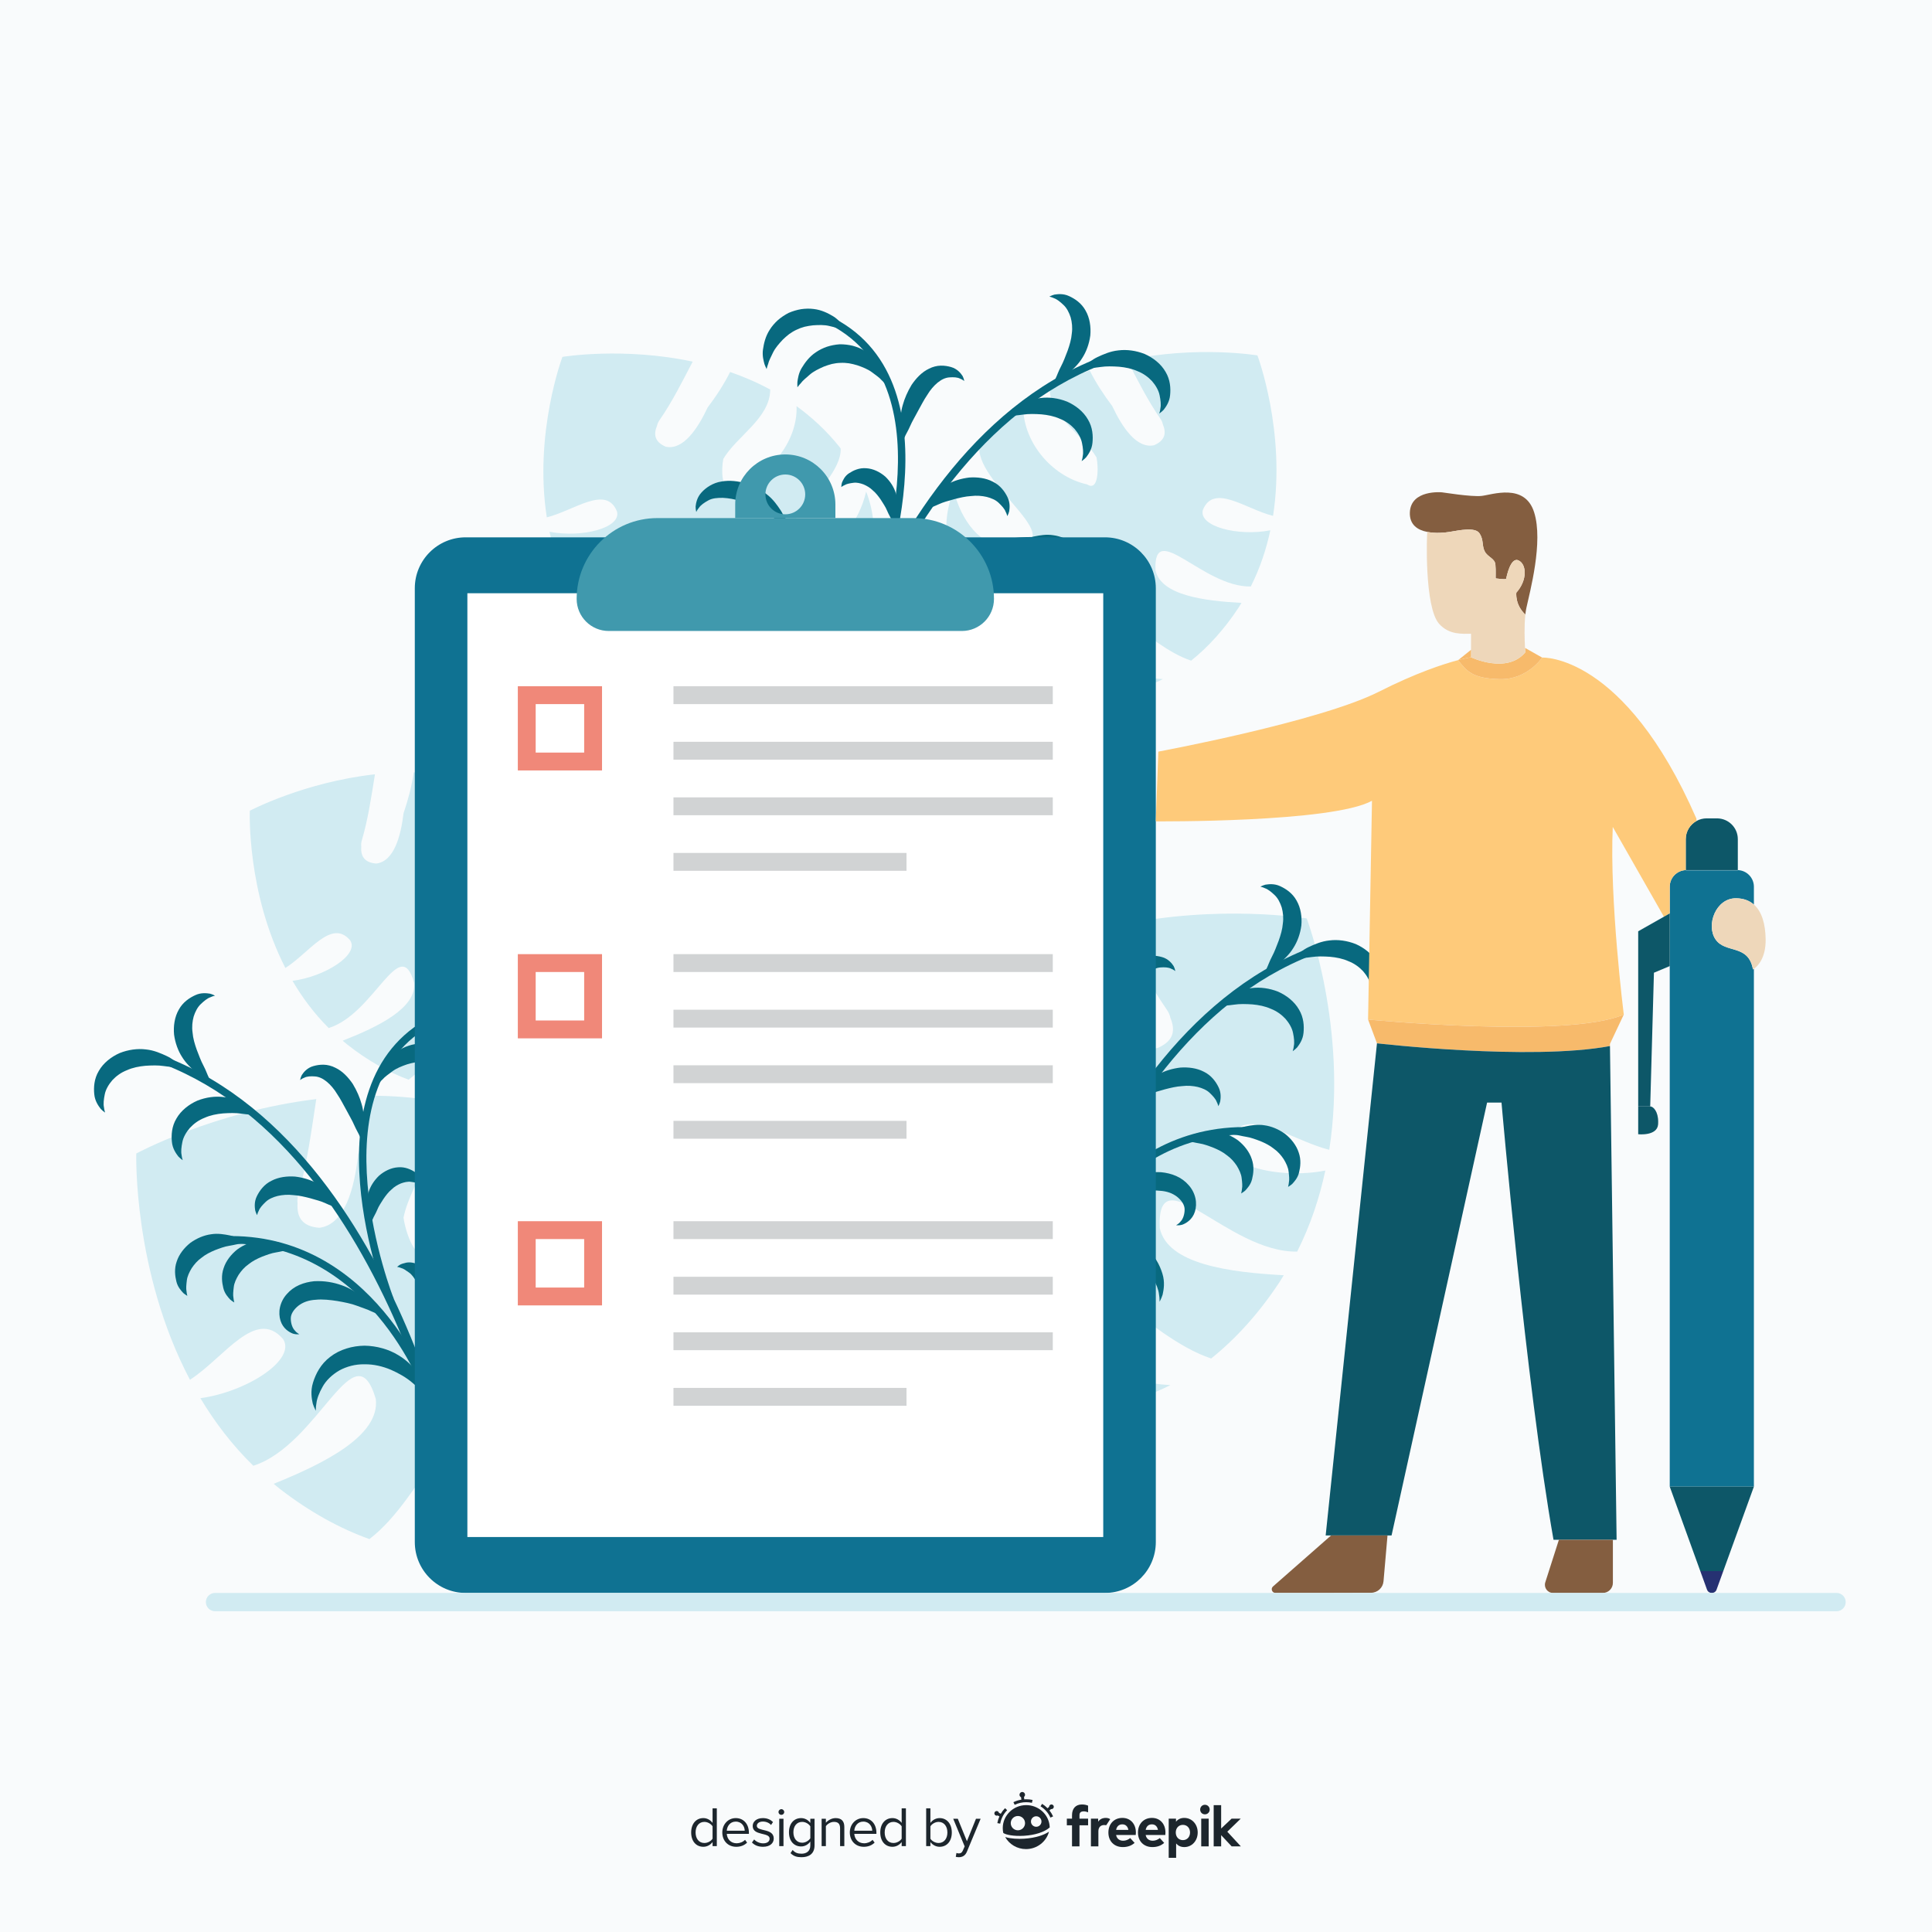 <?xml version="1.0" encoding="utf-8"?>
<!-- Generator: Adobe Illustrator 27.5.0, SVG Export Plug-In . SVG Version: 6.00 Build 0)  -->
<svg version="1.1" xmlns="http://www.w3.org/2000/svg" xmlns:xlink="http://www.w3.org/1999/xlink" x="0px" y="0px"
	 viewBox="0 0 500 500" style="enable-background:new 0 0 500 500;" xml:space="preserve">
<g id="BACKGROUND">
	<g>
		<rect style="fill:#F9FBFC;" width="500" height="500"/>
		<g>
			<path style="fill:#D1EBF2;" d="M159.184,371.336l-4.37-1.978c-1.003-0.459-2.01-0.91-3.016-1.363
				c3.296-3.426,29.384-32.078,7.031-58.644c1.198,11.737-2.906,23.062-11.349,26.3c-26.575,8.766,2.572-24.27-2.83-38.355
				c-0.072-0.056-0.131-0.128-0.195-0.193c-0.137-0.088-0.254-0.178-0.392-0.266c-6.564-4.161-13.335-7.139-20.136-9.231
				c4.741,12.339-0.937,28.582-12.94,35.906c-3.189,4.074-6.111-4.784-6.554-8.416c1.949-9.59,11.64-20.129,8.165-30.173
				c-5.499-0.929-10.951-1.328-16.271-1.349c-0.705,5.181-2.011,10.277-3.654,15.279c-0.938,8.686-3.44,18.095-10.032,18.898
				c-4.585-0.35-5.851-2.897-5.631-6.311c-0.093-0.707-0.045-1.465,0.18-2.258c2.301-8.095,3.387-16.436,4.661-24.741
				c-26.423,3.188-46.582,14.083-46.582,14.083s-0.916,30.444,13.891,58.56c8.777-5.626,17.007-18.799,24.089-10.546
				c3.504,5.291-9.247,13.641-21.387,15.314c3.692,6.152,8.185,12.103,13.698,17.486c17.077-5.483,26.249-35.778,31.692-17.296
				c1.157,9.492-13.352,16.695-26.422,21.966c0.54,0.442,1.06,0.897,1.617,1.328c7.727,5.98,15.561,10.251,23.149,12.978
				c14.422-10.98,21.506-37.619,29.291-21.21c4.953,10.439-4.978,19.417-17.055,24.309c21.753,3.138,39.415-7.392,43.053-28.316
				c0.601,0.288,1.203,0.575,1.803,0.866l4.373,2.102c1.468,0.679,2.958,1.314,4.436,1.973l8.888,3.922l2.078-5.107l-8.855-3.667
				C162.134,372.566,160.65,371.973,159.184,371.336z"/>
			<path style="fill:#D1EBF2;" d="M90.631,243.373c2.391,3.693-6.508,9.389-14.935,10.461c2.515,4.291,5.586,8.449,9.369,12.22
				c11.877-3.677,18.453-24.611,22.093-11.761c0.733,6.588-9.375,11.477-18.473,15.036c0.372,0.31,0.728,0.629,1.111,0.932
				c5.313,4.201,10.713,7.218,15.953,9.163c10.076-7.507,15.178-25.921,20.457-14.491c3.358,7.272-3.59,13.424-11.998,16.727
				c15.056,2.332,27.375-4.84,30.048-19.318c0.415,0.204,0.83,0.407,1.243,0.613l3.016,1.488c1.013,0.481,2.041,0.932,3.061,1.4
				l6.132,2.783l1.478-3.525l-6.112-2.606c-1.017-0.438-2.042-0.86-3.054-1.312l-3.015-1.403c-0.692-0.325-1.387-0.645-2.081-0.967
				c2.305-2.346,20.602-22.02,5.296-40.6c0.746,8.144-2.181,15.965-8.056,18.148c-18.484,5.885,1.957-16.805-1.685-26.607
				c-0.049-0.039-0.09-0.089-0.134-0.135c-0.095-0.062-0.175-0.125-0.27-0.187c-4.52-2.932-9.192-5.044-13.891-6.544
				c3.197,8.587-0.855,19.806-9.228,24.796c-2.24,2.801-4.202-3.36-4.482-5.881c1.42-6.634,8.214-13.869,5.877-20.857
				c-3.805-0.684-7.581-0.999-11.269-1.052c-0.526,3.587-1.468,7.11-2.643,10.564c-0.713,6.014-2.515,12.519-7.09,13.028
				c-3.175-0.275-4.035-2.05-3.858-4.415c-0.059-0.49-0.021-1.016,0.141-1.564c1.653-5.595,2.466-11.369,3.409-17.117
				c-18.339,2.02-32.391,9.426-32.391,9.426s-0.854,21.097,9.206,40.693C79.981,246.673,85.781,237.601,90.631,243.373z"/>
			<path style="fill:#D1EBF2;" d="M210.468,167.945l-2.422-2.279c-0.554-0.525-1.107-1.053-1.665-1.575
				c2.963-1.525,26.461-14.453,17.776-36.877c-1.85,7.966-7.086,14.472-13.35,14.699c-19.397-0.22,7.138-15.339,6.758-25.79
				c-0.034-0.053-0.057-0.113-0.084-0.171c-0.07-0.089-0.126-0.174-0.198-0.263c-3.37-4.203-7.142-7.677-11.132-10.576
				c0.338,9.157-7.034,18.534-16.551,20.642c-3.007,1.956-2.933-4.51-2.408-6.991c3.432-5.852,12.155-10.586,12.132-17.954
				c-3.398-1.845-6.884-3.33-10.368-4.539c-1.626,3.24-3.627,6.288-5.828,9.2c-2.566,5.485-6.32,11.095-10.823,10.141
				c-2.928-1.259-3.187-3.214-2.276-5.404c0.098-0.484,0.299-0.971,0.625-1.44c3.327-4.792,5.913-10.018,8.614-15.179
				c-18.045-3.844-33.713-1.226-33.713-1.226s-7.439,19.76-4.043,41.525c7.02-1.719,15.376-8.509,18.167-1.506
				c1.109,4.257-9.128,6.869-17.465,5.239c1.04,4.864,2.649,9.776,5.056,14.544c12.431,0.24,25.251-17.568,24.669-4.225
				c-1.373,6.485-12.506,7.95-22.261,8.471c0.255,0.411,0.494,0.826,0.762,1.234c3.724,5.657,7.903,10.218,12.267,13.71
				c11.924-3.962,22.553-19.841,23.973-7.331c0.903,7.958-7.626,11.616-16.645,12.111c13.562,6.945,27.512,4.004,34.597-8.904
				c0.33,0.324,0.657,0.651,0.986,0.977l2.396,2.361c0.811,0.775,1.645,1.526,2.466,2.29l4.948,4.568l2.51-2.882l-4.984-4.394
				C212.127,169.414,211.286,168.692,210.468,167.945z"/>
			<path style="fill:#D1EBF2;" d="M264.597,163.711c-0.557,0.522-1.111,1.05-1.665,1.575l-2.422,2.279
				c-0.818,0.747-1.659,1.469-2.487,2.205l-4.984,4.394l2.51,2.882l4.948-4.568c0.821-0.764,1.655-1.515,2.466-2.29l2.396-2.361
				c0.328-0.326,0.656-0.652,0.986-0.977c7.085,12.909,21.035,15.849,34.597,8.904c-9.019-0.495-17.548-4.153-16.645-12.111
				c1.42-12.51,12.049,3.37,23.973,7.331c4.364-3.493,8.542-8.053,12.267-13.71c0.268-0.408,0.507-0.823,0.762-1.234
				c-9.755-0.521-20.888-1.986-22.262-8.471c-0.582-13.343,12.238,4.465,24.669,4.224c2.407-4.768,4.016-9.68,5.056-14.544
				c-8.338,1.629-18.575-0.982-17.465-5.239c2.791-7.003,11.147-0.213,18.167,1.506c3.396-21.764-4.043-41.525-4.043-41.525
				s-15.667-2.618-33.713,1.226c2.701,5.161,5.286,10.387,8.614,15.179c0.326,0.47,0.527,0.956,0.625,1.44
				c0.911,2.19,0.653,4.144-2.276,5.404c-4.504,0.954-8.258-4.655-10.824-10.141c-2.201-2.911-4.202-5.96-5.828-9.199
				c-3.484,1.209-6.97,2.694-10.368,4.539c-0.023,7.368,8.7,12.103,12.132,17.954c0.526,2.481,0.599,8.947-2.408,6.991
				c-9.517-2.107-16.889-11.485-16.551-20.642c-3.99,2.9-7.762,6.373-11.132,10.576c-0.071,0.089-0.127,0.174-0.197,0.263
				c-0.027,0.057-0.05,0.118-0.084,0.171c-0.379,10.45,26.156,25.57,6.759,25.789c-6.264-0.227-11.499-6.732-13.35-14.699
				C238.135,149.258,261.634,162.186,264.597,163.711z"/>
			<path style="fill:#D1EBF2;" d="M344.009,297.559c4.895-31.376-5.829-59.864-5.829-59.864s-22.587-3.773-48.602,1.768
				c3.894,7.44,7.621,14.974,12.418,21.883c0.47,0.677,0.76,1.378,0.901,2.076c1.314,3.157,0.941,5.975-3.281,7.79
				c-6.492,1.375-11.905-6.711-15.604-14.62c-3.173-4.197-6.057-8.592-8.402-13.262c-5.023,1.743-10.048,3.884-14.947,6.544
				c-0.033,10.622,12.542,17.448,17.49,25.884c0.758,3.577,0.863,12.898-3.471,10.079c-13.72-3.038-24.348-16.557-23.86-29.758
				c-5.753,4.181-11.19,9.188-16.049,15.247c-0.103,0.128-0.183,0.251-0.285,0.379c-0.039,0.083-0.072,0.17-0.122,0.246
				c-0.547,15.066,37.707,36.863,9.743,37.18c-9.03-0.327-16.578-9.706-19.245-21.191c-12.532,32.355,21.41,50.996,25.636,53.169
				c-0.804,0.754-1.61,1.507-2.41,2.266l-3.492,3.286c-1.18,1.077-2.391,2.118-3.585,3.179l-7.185,6.335l3.619,4.155l7.133-6.586
				c1.184-1.102,2.386-2.185,3.555-3.302l3.454-3.403c0.473-0.469,0.949-0.935,1.424-1.402
				c10.215,18.605,30.324,22.842,49.874,12.831c-13.002-0.714-25.298-5.987-23.996-17.46c2.047-18.035,17.371,4.858,34.561,10.569
				c6.291-5.035,12.315-11.61,17.684-19.766c0.387-0.588,0.731-1.186,1.099-1.779c-14.064-0.751-30.113-2.863-32.093-12.212
				c-0.839-19.237,17.643,6.436,35.564,6.09c3.47-6.874,5.79-13.955,7.289-20.967c-12.02,2.349-26.779-1.416-25.179-7.553
				C321.843,285.292,333.89,295.081,344.009,297.559z"/>
		</g>
	</g>
</g>
<g id="OBJECTS">
	<g>
		<g>
			<g>
				<path style="fill:#08697F;" d="M111.724,362.569c0,0-0.166-0.689-0.561-1.891c-0.488-1.136-1.106-2.891-2.445-4.65
					c-1.324-1.737-3.071-3.794-5.577-5.28c-2.48-1.541-5.609-2.434-8.789-2.487c-3.176,0.038-6.439,0.979-8.879,2.88
					c-2.493,1.865-3.791,4.478-4.462,6.667c-0.709,2.238-0.335,4.224-0.064,5.446c0.212,0.621,0.392,1.081,0.556,1.381
					c0.149,0.299,0.228,0.459,0.228,0.459s0.004-0.178,0.011-0.511c-0.006-0.326,0.051-0.811,0.144-1.393
					c0.122-1.174,0.711-2.746,1.629-4.345c0.897-1.629,2.509-3.142,4.336-4.189c1.864-1.013,4.149-1.633,6.501-1.577
					c2.36-0.044,4.722,0.536,6.822,1.42c2.101,0.92,4.076,2.073,5.567,3.37c1.493,1.278,2.829,2.399,3.632,3.305
					C111.252,362.029,111.724,362.569,111.724,362.569z"/>
			</g>
			<g>
				<path style="fill:#08697F;" d="M97.499,339.985c0,0-0.074-0.123-0.211-0.354c-0.136-0.235-0.345-0.573-0.632-0.996
					c-0.631-0.763-1.499-2.004-2.923-3.046c-1.412-1.026-3.16-2.241-5.306-2.967c-2.131-0.764-4.518-1.186-7.116-1.043
					c-1.287,0.129-2.615,0.423-3.859,0.972c-1.263,0.549-2.401,1.388-3.254,2.391c-0.886,0.98-1.48,2.19-1.743,3.402
					c-0.263,1.2-0.178,2.454,0.143,3.45c0.639,2.047,2.251,2.985,3.223,3.354c1.073,0.31,1.653,0.106,1.646,0.141
					c0,0-0.122-0.071-0.351-0.205c-0.216-0.148-0.519-0.373-0.796-0.734c-0.634-0.614-1.062-1.859-1.063-3.081
					c-0.036-1.209,0.813-2.421,1.95-3.336c0.598-0.45,1.254-0.826,1.997-1.081c0.758-0.265,1.601-0.427,2.497-0.473
					c1.784-0.196,3.798,0.051,5.633,0.332c1.834,0.324,3.624,0.668,5.086,1.236c1.453,0.557,2.791,0.965,3.647,1.409
					c0.459,0.181,0.817,0.34,1.057,0.455C97.369,339.925,97.499,339.985,97.499,339.985z"/>
			</g>
			<g>
				<path style="fill:#08697F;" d="M121.737,399.011c-0.039-0.252-4.003-25.491-15.609-53.388
					c-10.743-25.823-30.421-59.286-63.154-72.056l-0.708,1.813c61.501,23.995,77.393,122.93,77.546,123.926L121.737,399.011z"/>
			</g>
			<g>
				<path style="fill:#08697F;" d="M117.552,379.823c-0.119-0.421-11.599-42.326,8.959-64.784l-1.436-1.314
					c-21.293,23.261-9.518,66.194-9.397,66.625L117.552,379.823z"/>
			</g>
			<g>
				<path style="fill:#08697F;" d="M111.535,359.888c-0.145-0.413-14.863-41.199-53.479-39.971l0.063,1.946
					c37.174-1.184,51.44,38.268,51.579,38.667L111.535,359.888z"/>
			</g>
			<g>
				<path style="fill:#08697F;" d="M101.893,336.094c-0.217-0.543-21.322-54.622,10.444-71.127l-0.896-1.728
					c-33.346,17.313-11.58,73.016-11.356,73.577L101.893,336.094z"/>
			</g>
			<g>
				<path style="fill:#08697F;" d="M67.507,288.847c0,0-0.366-0.382-1.052-1.028c-0.728-0.546-1.732-1.502-3.2-2.187
					c-1.453-0.672-3.261-1.501-5.41-1.719c-2.152-0.272-4.552,0.054-6.784,0.939c-2.193,0.97-4.227,2.56-5.403,4.628
					c-1.237,2.057-1.344,4.293-1.17,6.021c0.161,1.782,1.09,3.042,1.656,3.783c0.352,0.353,0.627,0.6,0.839,0.747
					c0.2,0.149,0.307,0.229,0.307,0.229s-0.036-0.128-0.105-0.367c-0.075-0.23-0.139-0.588-0.193-1.017
					c-0.182-0.84-0.058-2.055,0.205-3.31c0.238-1.281,1.032-2.611,1.954-3.677c0.976-1.051,2.259-2.014,3.783-2.598
					c1.491-0.68,3.162-0.997,4.785-1.145c1.637-0.109,3.306-0.158,4.736,0.066c1.422,0.211,2.734,0.268,3.609,0.453
					C66.979,288.763,67.507,288.847,67.507,288.847z"/>
			</g>
			<g>
				<path style="fill:#08697F;" d="M47.417,276.525c0,0-0.366-0.382-1.052-1.029c-0.729-0.546-1.732-1.502-3.2-2.186
					c-1.453-0.672-3.261-1.501-5.409-1.719c-2.152-0.272-4.552,0.054-6.784,0.939c-2.194,0.97-4.227,2.56-5.404,4.628
					c-1.237,2.058-1.344,4.293-1.17,6.021c0.161,1.782,1.09,3.042,1.656,3.783c0.352,0.353,0.628,0.6,0.84,0.747
					c0.2,0.149,0.307,0.229,0.307,0.229s-0.036-0.128-0.105-0.367c-0.075-0.23-0.139-0.588-0.193-1.017
					c-0.182-0.84-0.058-2.055,0.205-3.31c0.238-1.281,1.032-2.611,1.954-3.677c0.976-1.051,2.259-2.014,3.783-2.598
					c1.491-0.68,3.162-0.997,4.785-1.145c1.637-0.109,3.306-0.158,4.736,0.066c1.422,0.211,2.734,0.268,3.609,0.453
					C46.889,276.441,47.417,276.525,47.417,276.525z"/>
			</g>
			<g>
				<path style="fill:#08697F;" d="M88.33,313.246c0,0-0.152-0.444-0.503-1.207c-0.417-0.688-0.952-1.82-1.979-2.822
					c-1.02-0.983-2.276-2.191-3.922-3.024c-1.618-0.879-3.528-1.456-5.572-1.697c-2.035-0.14-4.245,0.11-6.085,1.082
					c-1.918,0.916-3.113,2.597-3.786,3.985c-0.721,1.438-0.57,2.85-0.442,3.672c0.115,0.428,0.237,0.739,0.341,0.943
					c0.098,0.199,0.15,0.305,0.15,0.305s0.033-0.113,0.094-0.324c0.057-0.206,0.173-0.503,0.353-0.839
					c0.252-0.701,0.968-1.491,1.748-2.237c0.794-0.787,1.969-1.276,3.133-1.571c1.222-0.278,2.602-0.401,4.062-0.218
					c1.46,0.081,2.975,0.451,4.405,0.82c1.412,0.405,2.827,0.763,3.956,1.304c1.121,0.529,2.213,0.887,2.886,1.281
					C87.915,313.017,88.33,313.246,88.33,313.246z"/>
			</g>
			<g>
				<path style="fill:#08697F;" d="M93.717,295.231c0,0,0.132-0.456,0.318-1.276c0.088-0.804,0.369-2.01,0.26-3.417
					c-0.117-1.395-0.202-3.089-0.712-4.803c-0.48-1.729-1.228-3.455-2.27-5.19c-1.117-1.654-2.61-3.321-4.55-4.227
					c-0.915-0.472-2.031-0.758-2.996-0.772c-0.98-0.027-1.872,0.133-2.656,0.353c-1.607,0.442-2.552,1.609-3.007,2.329
					c-0.206,0.406-0.312,0.732-0.358,0.959c-0.048,0.219-0.073,0.336-0.073,0.336s0.096-0.069,0.276-0.199
					c0.171-0.127,0.451-0.285,0.805-0.415c0.648-0.356,1.694-0.409,2.747-0.329c0.534,0.029,1.105,0.19,1.629,0.435
					c0.541,0.25,0.948,0.562,1.461,0.947c0.947,0.791,1.877,1.857,2.669,3.186c0.87,1.264,1.622,2.781,2.384,4.14
					c0.711,1.388,1.519,2.681,2.024,3.878c0.507,1.188,1.146,2.177,1.443,2.913C93.51,294.801,93.717,295.231,93.717,295.231z"/>
			</g>
			<g>
				<path style="fill:#08697F;" d="M95.984,316.399c0,0,0.183-0.345,0.503-0.947c0.23-0.6,0.762-1.42,1.142-2.349
					c0.374-0.941,1.035-1.911,1.62-2.835c0.617-0.895,1.278-1.772,2.084-2.436c0.735-0.735,1.598-1.207,2.405-1.556
					c0.795-0.292,1.796-0.554,2.646-0.41c0.83,0.115,1.697,0.254,2.213,0.577c0.285,0.128,0.521,0.256,0.663,0.361
					c0.152,0.104,0.232,0.16,0.232,0.16s-0.007-0.098-0.02-0.282c-0.009-0.192-0.054-0.463-0.142-0.829
					c-0.261-0.628-0.725-1.744-1.857-2.468c-1.084-0.709-2.621-1.453-4.454-1.29c-1.816,0.104-3.557,0.993-4.915,2.163
					c-1.295,1.241-2.262,2.753-2.72,4.282c-0.503,1.503-0.435,2.961-0.417,4.11c0.024,1.165,0.432,2.115,0.589,2.751
					C95.829,316.036,95.984,316.399,95.984,316.399z"/>
			</g>
			<g>
				<path style="fill:#08697F;" d="M98.125,280.267c0,0,0.084-0.093,0.242-0.266c0.163-0.168,0.368-0.426,0.693-0.702
					c0.519-0.629,1.5-1.301,2.509-2.056c1.025-0.768,2.406-1.32,3.784-1.793c0.705-0.216,1.428-0.386,2.157-0.517
					c0.734-0.104,1.473-0.147,2.2-0.107c0.728,0.016,1.461,0.117,2.184,0.279c0.717,0.188,1.423,0.414,2.11,0.682
					c1.332,0.586,2.671,1.233,3.634,2.077c0.943,0.832,1.875,1.574,2.342,2.241c0.305,0.3,0.492,0.572,0.642,0.752
					c0.144,0.185,0.221,0.284,0.221,0.284s0.004-0.124,0.012-0.357c0.001-0.233,0.035-0.591-0.005-1.036
					c-0.128-0.857-0.287-2.22-1.104-3.585c-0.81-1.331-1.934-2.932-3.667-4.076c-0.847-0.593-1.823-1.068-2.865-1.435
					c-1.053-0.343-2.175-0.556-3.32-0.64c-1.148-0.004-2.282,0.124-3.358,0.386c-1.067,0.288-2.076,0.687-2.966,1.211
					c-1.81,1.016-3.058,2.516-3.967,3.782c-0.916,1.301-1.183,2.644-1.375,3.489c-0.076,0.44-0.071,0.799-0.088,1.031
					C98.13,280.143,98.125,280.267,98.125,280.267z"/>
			</g>
			<g>
				<path style="fill:#08697F;" d="M108.267,266.703c0,0,0.114-0.052,0.327-0.15c0.215-0.091,0.506-0.247,0.913-0.374
					c0.724-0.374,1.891-0.608,3.114-0.906c1.244-0.304,2.731-0.269,4.184-0.164c0.733,0.078,1.465,0.205,2.187,0.371
					c0.716,0.192,1.412,0.443,2.066,0.765c0.663,0.301,1.298,0.682,1.899,1.114c0.585,0.454,1.146,0.939,1.673,1.455
					c0.995,1.061,1.972,2.182,2.527,3.337c0.541,1.135,1.107,2.184,1.274,2.981c0.163,0.395,0.228,0.719,0.295,0.943
					c0.06,0.227,0.092,0.348,0.092,0.348s0.053-0.112,0.151-0.323c0.093-0.214,0.264-0.53,0.403-0.955
					c0.218-0.838,0.608-2.154,0.392-3.731c-0.222-1.542-0.628-3.456-1.773-5.188c-0.546-0.877-1.257-1.697-2.072-2.444
					c-0.834-0.729-1.782-1.365-2.802-1.891c-1.054-0.455-2.148-0.782-3.24-0.963c-1.095-0.155-2.179-0.183-3.203-0.05
					c-2.063,0.224-3.8,1.115-5.133,1.921c-1.353,0.837-2.126,1.967-2.634,2.669c-0.242,0.375-0.379,0.707-0.485,0.914
					C108.32,266.591,108.267,266.703,108.267,266.703z"/>
			</g>
			<g>
				<path style="fill:#08697F;" d="M113.609,345.237c0,0,0.158-0.371,0.435-1.018c0.167-0.649,0.577-1.612,0.656-2.768
					c0.073-1.147,0.248-2.539,0.058-3.987c-0.146-1.466-0.538-2.942-1.083-4.469c-0.637-1.481-1.493-3.028-2.75-4.174
					c-0.594-0.583-1.323-1.06-2.041-1.381c-0.719-0.324-1.429-0.515-2.078-0.648c-1.325-0.273-2.458,0.158-3.107,0.42
					c-0.331,0.182-0.563,0.349-0.711,0.474c-0.145,0.121-0.223,0.186-0.223,0.186s0.417,0.035,1.022,0.278
					c0.608,0.133,1.338,0.668,2.056,1.175c0.768,0.524,1.311,1.391,1.867,2.264c0.524,0.923,1.065,1.967,1.49,3.185
					c0.519,1.176,0.951,2.493,1.441,3.674c0.446,1.2,1.043,2.319,1.381,3.334c0.345,1.007,0.872,1.857,1.094,2.477
					C113.429,344.881,113.609,345.237,113.609,345.237z"/>
			</g>
			<g>
				<path style="fill:#08697F;" d="M113.862,363.577c0,0,0.179-0.439,0.534-1.165c0.26-0.736,0.85-1.727,1.353-2.854
					c0.495-1.142,1.332-2.312,2.159-3.441c0.858-1.101,1.827-2.177,2.977-2.987c1.088-0.886,2.337-1.464,3.538-1.851
					c1.199-0.332,2.522-0.565,3.65-0.378c1.11,0.163,2.184,0.345,2.856,0.692c0.36,0.139,0.655,0.268,0.84,0.375
					c0.194,0.105,0.297,0.161,0.297,0.161s-0.038-0.111-0.111-0.32c-0.069-0.217-0.198-0.516-0.391-0.91
					c-0.458-0.675-1.19-1.822-2.567-2.545c-1.334-0.714-3.137-1.432-5.2-1.272c-2.056,0.097-4.112,0.972-5.818,2.205
					c-1.648,1.312-2.981,2.972-3.747,4.728c-0.812,1.728-0.981,3.491-1.106,4.902c-0.124,1.43,0.217,2.626,0.342,3.417
					C113.701,363.138,113.862,363.577,113.862,363.577z"/>
			</g>
			<g>
				<path style="fill:#08697F;" d="M116.728,329.472c0,0,0.368-0.353,1.035-0.895c0.579-0.601,1.614-1.264,2.646-2.1
					c1.042-0.847,2.419-1.584,3.82-2.322c1.42-0.715,2.932-1.415,4.524-1.841c1.567-0.542,3.171-0.791,4.589-0.864
					c1.419-0.018,2.744,0.079,3.786,0.667c1.015,0.557,1.953,1.203,2.39,1.872c0.528,0.625,0.714,1.117,0.714,1.117
					s0.027-0.124,0.079-0.356c0.047-0.237,0.094-0.591,0.096-1.069c-0.1-0.888-0.366-2.383-1.55-3.65
					c-1.13-1.251-2.993-2.489-5.121-2.805c-2.125-0.4-4.342-0.099-6.388,0.48c-2.039,0.667-3.958,1.662-5.482,2.934
					c-1.567,1.221-2.627,2.774-3.476,4.042c-0.85,1.292-1.167,2.587-1.427,3.415C116.786,328.978,116.728,329.472,116.728,329.472z"
					/>
			</g>
			<g>
				<path style="fill:#08697F;" d="M123.515,317.779c0,0,0.368-0.353,1.035-0.895c0.579-0.601,1.614-1.264,2.646-2.1
					c1.042-0.847,2.419-1.584,3.82-2.322c1.421-0.715,2.932-1.415,4.525-1.841c1.567-0.542,3.171-0.791,4.589-0.864
					c1.419-0.018,2.745,0.079,3.786,0.667c1.015,0.557,1.953,1.203,2.39,1.872c0.528,0.625,0.714,1.117,0.714,1.117
					s0.028-0.124,0.079-0.356c0.047-0.237,0.094-0.591,0.096-1.069c-0.1-0.888-0.366-2.382-1.55-3.65
					c-1.131-1.251-2.994-2.489-5.121-2.805c-2.125-0.399-4.342-0.099-6.388,0.48c-2.039,0.667-3.958,1.662-5.482,2.934
					c-1.567,1.221-2.627,2.774-3.476,4.041c-0.85,1.292-1.167,2.587-1.427,3.415C123.573,317.285,123.515,317.779,123.515,317.779z"
					/>
			</g>
			<g>
				<path style="fill:#08697F;" d="M54.5,280.113c0,0-0.171-0.459-0.47-1.262c-0.371-0.738-0.755-1.911-1.389-3.1
					c-0.643-1.19-1.179-2.664-1.73-4.097c-0.509-1.44-0.962-2.944-1.075-4.438c-0.215-1.476-0.049-2.909,0.288-4.144
					c0.376-1.19,0.996-2.442,1.857-3.231c0.827-0.795,1.695-1.487,2.437-1.741c0.36-0.164,0.672-0.285,0.889-0.334
					c0.222-0.06,0.34-0.091,0.34-0.091s-0.111-0.053-0.318-0.153c-0.212-0.111-0.532-0.229-0.977-0.361
					c-0.849-0.13-2.307-0.321-3.812,0.385c-1.466,0.669-3.21,1.798-4.273,3.758c-1.098,1.911-1.413,4.252-1.22,6.428
					c0.289,2.169,1.031,4.206,2.087,5.835c1.008,1.647,2.333,2.821,3.361,3.822c1.042,1.002,2.156,1.577,2.826,2.066
					C54.072,279.874,54.5,280.113,54.5,280.113z"/>
			</g>
			<g>
				<path style="fill:#08697F;" d="M75.66,323.338c0,0-0.361-0.265-1.039-0.696c-0.694-0.324-1.702-0.963-3.049-1.227
					c-1.329-0.256-2.996-0.577-4.805-0.285c-1.824,0.241-3.709,1.037-5.355,2.222c-1.586,1.262-2.932,2.95-3.538,4.847
					c-0.668,1.888-0.426,3.75-0.075,5.164c0.348,1.458,1.265,2.405,1.794,2.981c0.328,0.266,0.581,0.452,0.77,0.562
					c0.18,0.112,0.276,0.171,0.276,0.171s-0.027-0.109-0.078-0.315c-0.055-0.198-0.102-0.503-0.141-0.869
					c-0.158-0.704-0.051-1.738,0.077-2.787c0.108-1.073,0.665-2.216,1.264-3.205c0.653-0.979,1.487-1.958,2.566-2.714
					c1.023-0.836,2.245-1.441,3.463-1.949c1.237-0.47,2.52-0.954,3.694-1.125c1.161-0.182,2.224-0.494,2.968-0.557
					C75.21,323.401,75.66,323.338,75.66,323.338z"/>
			</g>
			<g>
				<path style="fill:#08697F;" d="M63.511,321.636c0,0-0.361-0.265-1.039-0.696c-0.694-0.324-1.703-0.963-3.049-1.227
					c-1.329-0.256-2.996-0.577-4.805-0.285c-1.824,0.241-3.71,1.037-5.355,2.222c-1.586,1.262-2.932,2.95-3.538,4.847
					c-0.668,1.888-0.426,3.75-0.075,5.164c0.348,1.458,1.265,2.405,1.794,2.981c0.328,0.266,0.581,0.452,0.77,0.562
					c0.18,0.112,0.276,0.171,0.276,0.171s-0.027-0.109-0.078-0.315c-0.055-0.198-0.102-0.503-0.141-0.869
					c-0.158-0.704-0.051-1.738,0.077-2.787c0.108-1.073,0.665-2.216,1.264-3.205c0.653-0.979,1.487-1.958,2.566-2.714
					c1.023-0.836,2.245-1.441,3.463-1.949c1.237-0.47,2.52-0.954,3.694-1.125c1.161-0.182,2.224-0.494,2.968-0.557
					C63.061,321.698,63.511,321.636,63.511,321.636z"/>
			</g>
		</g>
		<g>
			<g>
				<path style="fill:#08697F;" d="M215.494,181.654c0,0,0.167-0.689,0.561-1.891c0.488-1.136,1.106-2.891,2.445-4.65
					c1.324-1.737,3.07-3.794,5.577-5.28c2.48-1.542,5.609-2.434,8.789-2.487c3.176,0.038,6.439,0.979,8.879,2.88
					c2.493,1.866,3.791,4.478,4.462,6.667c0.71,2.238,0.335,4.224,0.064,5.446c-0.212,0.62-0.392,1.081-0.556,1.381
					c-0.149,0.299-0.228,0.459-0.228,0.459s-0.004-0.178-0.011-0.511c0.006-0.326-0.051-0.811-0.144-1.393
					c-0.122-1.174-0.711-2.746-1.629-4.345c-0.897-1.629-2.509-3.142-4.335-4.189c-1.864-1.013-4.149-1.632-6.501-1.577
					c-2.36-0.044-4.722,0.536-6.822,1.42c-2.101,0.92-4.076,2.073-5.567,3.37c-1.492,1.278-2.829,2.399-3.632,3.305
					C215.966,181.114,215.494,181.654,215.494,181.654z"/>
			</g>
			<g>
				<path style="fill:#08697F;" d="M229.719,159.07c0,0,0.074-0.123,0.211-0.354c0.136-0.235,0.345-0.573,0.632-0.996
					c0.631-0.763,1.499-2.004,2.923-3.046c1.412-1.026,3.161-2.241,5.306-2.967c2.131-0.764,4.518-1.186,7.116-1.042
					c1.287,0.129,2.615,0.423,3.859,0.972c1.263,0.549,2.401,1.388,3.255,2.391c0.886,0.98,1.48,2.19,1.742,3.402
					c0.263,1.2,0.178,2.454-0.143,3.45c-0.639,2.048-2.251,2.985-3.223,3.354c-1.073,0.31-1.653,0.106-1.646,0.141
					c0,0,0.122-0.071,0.352-0.205c0.216-0.148,0.519-0.373,0.796-0.734c0.634-0.614,1.062-1.859,1.063-3.081
					c0.036-1.209-0.813-2.421-1.95-3.336c-0.598-0.45-1.254-0.826-1.997-1.081c-0.758-0.265-1.601-0.427-2.497-0.473
					c-1.784-0.196-3.798,0.051-5.633,0.332c-1.834,0.324-3.624,0.668-5.086,1.236c-1.453,0.557-2.791,0.965-3.647,1.409
					c-0.459,0.181-0.816,0.34-1.057,0.455C229.849,159.01,229.719,159.07,229.719,159.07z"/>
			</g>
			<g>
				<path style="fill:#08697F;" d="M205.481,218.096c0.038-0.252,4.003-25.491,15.609-53.388
					c10.743-25.823,30.421-59.285,63.154-72.056l0.708,1.813c-61.501,23.995-77.393,122.93-77.546,123.926L205.481,218.096z"/>
			</g>
			<g>
				<path style="fill:#08697F;" d="M209.666,198.908c0.118-0.421,11.599-42.326-8.959-64.784l1.436-1.314
					c21.293,23.261,9.518,66.195,9.396,66.625L209.666,198.908z"/>
			</g>
			<g>
				<path style="fill:#08697F;" d="M215.684,178.972c0.144-0.413,14.863-41.199,53.479-39.97l-0.063,1.946
					c-37.174-1.183-51.44,38.268-51.579,38.667L215.684,178.972z"/>
			</g>
			<g>
				<path style="fill:#08697F;" d="M225.325,155.179c0.217-0.543,21.322-54.622-10.444-71.128l0.896-1.728
					c33.346,17.313,11.58,73.016,11.356,73.577L225.325,155.179z"/>
			</g>
			<g>
				<path style="fill:#08697F;" d="M259.711,107.932c0,0,0.366-0.382,1.052-1.028c0.728-0.546,1.732-1.502,3.2-2.187
					c1.453-0.672,3.261-1.501,5.409-1.719c2.152-0.272,4.552,0.054,6.784,0.939c2.193,0.97,4.227,2.56,5.403,4.628
					c1.237,2.058,1.344,4.293,1.17,6.021c-0.161,1.782-1.091,3.042-1.656,3.782c-0.352,0.353-0.627,0.6-0.84,0.747
					c-0.2,0.149-0.307,0.229-0.307,0.229s0.036-0.128,0.105-0.367c0.075-0.23,0.139-0.588,0.193-1.017
					c0.182-0.84,0.058-2.055-0.205-3.311c-0.238-1.281-1.032-2.611-1.954-3.676c-0.976-1.051-2.259-2.014-3.783-2.598
					c-1.491-0.68-3.162-0.997-4.785-1.145c-1.637-0.109-3.306-0.158-4.736,0.066c-1.422,0.211-2.734,0.268-3.609,0.453
					C260.24,107.848,259.711,107.932,259.711,107.932z"/>
			</g>
			<g>
				<path style="fill:#08697F;" d="M279.801,95.61c0,0,0.366-0.382,1.052-1.028c0.728-0.546,1.732-1.502,3.2-2.187
					c1.453-0.672,3.261-1.501,5.41-1.719c2.152-0.272,4.552,0.054,6.784,0.939c2.194,0.97,4.227,2.56,5.404,4.627
					c1.237,2.058,1.344,4.293,1.17,6.021c-0.161,1.782-1.091,3.042-1.656,3.782c-0.352,0.353-0.628,0.6-0.84,0.747
					c-0.2,0.149-0.307,0.229-0.307,0.229s0.036-0.128,0.105-0.367c0.075-0.23,0.139-0.588,0.193-1.017
					c0.182-0.84,0.058-2.055-0.205-3.31c-0.238-1.281-1.032-2.611-1.954-3.676c-0.976-1.051-2.259-2.014-3.783-2.598
					c-1.491-0.679-3.162-0.997-4.785-1.145c-1.637-0.109-3.306-0.158-4.736,0.066c-1.422,0.211-2.735,0.268-3.609,0.453
					C280.329,95.526,279.801,95.61,279.801,95.61z"/>
			</g>
			<g>
				<path style="fill:#08697F;" d="M238.888,132.331c0,0,0.152-0.444,0.503-1.207c0.417-0.688,0.952-1.82,1.979-2.821
					c1.02-0.983,2.276-2.191,3.922-3.024c1.617-0.879,3.528-1.456,5.572-1.697c2.035-0.14,4.245,0.11,6.085,1.082
					c1.918,0.916,3.113,2.597,3.786,3.985c0.721,1.438,0.57,2.85,0.442,3.672c-0.115,0.429-0.237,0.74-0.341,0.943
					c-0.098,0.199-0.15,0.305-0.15,0.305s-0.033-0.112-0.094-0.324c-0.057-0.206-0.173-0.503-0.353-0.839
					c-0.253-0.701-0.968-1.491-1.748-2.237c-0.794-0.787-1.969-1.276-3.133-1.571c-1.222-0.278-2.602-0.401-4.063-0.218
					c-1.46,0.081-2.975,0.451-4.405,0.82c-1.412,0.405-2.827,0.763-3.956,1.304c-1.121,0.529-2.213,0.887-2.886,1.281
					C239.303,132.102,238.888,132.331,238.888,132.331z"/>
			</g>
			<g>
				<path style="fill:#08697F;" d="M233.501,114.316c0,0-0.132-0.455-0.318-1.276c-0.088-0.804-0.369-2.01-0.26-3.417
					c0.117-1.395,0.202-3.089,0.712-4.803c0.48-1.729,1.228-3.455,2.27-5.19c1.117-1.655,2.609-3.322,4.55-4.227
					c0.915-0.472,2.03-0.758,2.996-0.772c0.98-0.027,1.871,0.133,2.656,0.353c1.607,0.442,2.553,1.609,3.007,2.329
					c0.207,0.406,0.312,0.732,0.358,0.958c0.048,0.219,0.073,0.336,0.073,0.336s-0.096-0.069-0.276-0.199
					c-0.171-0.127-0.45-0.285-0.805-0.414c-0.648-0.356-1.694-0.409-2.747-0.329c-0.534,0.029-1.105,0.19-1.629,0.435
					c-0.541,0.25-0.948,0.562-1.461,0.947c-0.947,0.791-1.877,1.857-2.669,3.186c-0.87,1.265-1.622,2.781-2.384,4.14
					c-0.711,1.388-1.519,2.681-2.024,3.878c-0.507,1.188-1.146,2.177-1.443,2.913C233.708,113.886,233.501,114.316,233.501,114.316z
					"/>
			</g>
			<g>
				<path style="fill:#08697F;" d="M231.234,135.484c0,0-0.183-0.344-0.503-0.947c-0.23-0.6-0.762-1.42-1.142-2.349
					c-0.374-0.941-1.035-1.911-1.62-2.835c-0.617-0.895-1.278-1.772-2.084-2.436c-0.735-0.735-1.598-1.207-2.405-1.556
					c-0.794-0.292-1.796-0.554-2.646-0.41c-0.83,0.115-1.697,0.254-2.213,0.577c-0.285,0.129-0.521,0.257-0.663,0.361
					c-0.152,0.104-0.232,0.16-0.232,0.16s0.007-0.098,0.02-0.282c0.009-0.192,0.054-0.463,0.142-0.829
					c0.261-0.628,0.725-1.744,1.857-2.468c1.085-0.709,2.621-1.452,4.454-1.29c1.816,0.104,3.557,0.993,4.915,2.163
					c1.295,1.241,2.262,2.753,2.72,4.282c0.503,1.503,0.435,2.961,0.417,4.11c-0.024,1.165-0.432,2.115-0.589,2.751
					C231.389,135.121,231.234,135.484,231.234,135.484z"/>
			</g>
			<g>
				<path style="fill:#08697F;" d="M229.093,99.352c0,0-0.084-0.092-0.242-0.266c-0.162-0.168-0.368-0.426-0.693-0.702
					c-0.519-0.628-1.5-1.301-2.509-2.056c-1.025-0.768-2.406-1.32-3.784-1.793c-0.705-0.216-1.428-0.386-2.157-0.517
					c-0.734-0.104-1.472-0.147-2.2-0.107c-0.728,0.016-1.461,0.118-2.184,0.279c-0.717,0.188-1.423,0.414-2.11,0.682
					c-1.331,0.585-2.671,1.233-3.634,2.077c-0.943,0.832-1.875,1.574-2.342,2.242c-0.305,0.3-0.492,0.572-0.641,0.752
					c-0.144,0.185-0.221,0.284-0.221,0.284s-0.004-0.124-0.012-0.357c-0.002-0.233-0.035-0.591,0.004-1.036
					c0.129-0.856,0.287-2.22,1.104-3.585c0.81-1.331,1.934-2.932,3.667-4.076c0.847-0.593,1.823-1.068,2.865-1.435
					c1.053-0.343,2.175-0.556,3.32-0.64c1.148-0.005,2.282,0.124,3.358,0.386c1.067,0.287,2.076,0.687,2.966,1.211
					c1.81,1.016,3.058,2.517,3.967,3.782c0.916,1.3,1.183,2.644,1.375,3.489c0.076,0.44,0.071,0.799,0.088,1.031
					C229.088,99.228,229.093,99.352,229.093,99.352z"/>
			</g>
			<g>
				<path style="fill:#08697F;" d="M218.951,85.788c0,0-0.114-0.052-0.327-0.15c-0.216-0.091-0.506-0.247-0.914-0.374
					c-0.724-0.374-1.891-0.608-3.114-0.906c-1.244-0.304-2.731-0.269-4.184-0.164c-0.734,0.078-1.465,0.205-2.187,0.371
					c-0.716,0.192-1.412,0.443-2.066,0.765c-0.664,0.301-1.298,0.682-1.899,1.114c-0.585,0.454-1.146,0.939-1.673,1.455
					c-0.995,1.061-1.973,2.182-2.527,3.337c-0.541,1.135-1.107,2.183-1.274,2.981c-0.163,0.396-0.228,0.719-0.295,0.944
					c-0.06,0.227-0.092,0.348-0.092,0.348s-0.053-0.112-0.151-0.323c-0.093-0.214-0.264-0.53-0.403-0.955
					c-0.218-0.838-0.608-2.155-0.392-3.731c0.222-1.542,0.628-3.456,1.773-5.188c0.546-0.877,1.257-1.697,2.072-2.444
					c0.834-0.729,1.782-1.365,2.802-1.891c1.054-0.455,2.148-0.782,3.24-0.963c1.094-0.154,2.179-0.183,3.203-0.05
					c2.063,0.224,3.8,1.115,5.133,1.921c1.353,0.837,2.126,1.967,2.634,2.669c0.242,0.375,0.379,0.707,0.485,0.914
					C218.898,85.676,218.951,85.788,218.951,85.788z"/>
			</g>
			<g>
				<path style="fill:#08697F;" d="M213.609,164.322c0,0-0.158-0.371-0.435-1.019c-0.167-0.649-0.577-1.612-0.656-2.768
					c-0.073-1.147-0.247-2.539-0.057-3.987c0.146-1.466,0.538-2.942,1.083-4.469c0.637-1.481,1.493-3.028,2.75-4.174
					c0.594-0.583,1.323-1.06,2.041-1.381c0.719-0.324,1.429-0.515,2.078-0.648c1.325-0.273,2.458,0.158,3.107,0.42
					c0.332,0.182,0.563,0.349,0.712,0.474c0.145,0.121,0.222,0.185,0.222,0.185s-0.417,0.035-1.022,0.278
					c-0.608,0.133-1.338,0.668-2.056,1.175c-0.767,0.524-1.311,1.391-1.867,2.264c-0.524,0.923-1.065,1.967-1.49,3.185
					c-0.519,1.176-0.952,2.493-1.441,3.674c-0.446,1.2-1.044,2.319-1.381,3.334c-0.345,1.007-0.872,1.857-1.094,2.477
					C213.789,163.966,213.609,164.322,213.609,164.322z"/>
			</g>
			<g>
				<path style="fill:#08697F;" d="M213.356,182.662c0,0-0.179-0.439-0.534-1.165c-0.26-0.736-0.85-1.727-1.353-2.854
					c-0.495-1.142-1.332-2.313-2.159-3.441c-0.858-1.101-1.827-2.177-2.977-2.987c-1.088-0.886-2.337-1.464-3.538-1.851
					c-1.199-0.331-2.522-0.565-3.65-0.378c-1.11,0.163-2.184,0.345-2.857,0.692c-0.36,0.139-0.655,0.268-0.84,0.375
					c-0.194,0.105-0.297,0.161-0.297,0.161s0.038-0.111,0.111-0.32c0.069-0.217,0.198-0.517,0.391-0.91
					c0.458-0.675,1.19-1.823,2.567-2.545c1.334-0.714,3.137-1.432,5.2-1.272c2.056,0.097,4.112,0.972,5.818,2.205
					c1.648,1.312,2.981,2.972,3.747,4.728c0.812,1.729,0.981,3.492,1.106,4.902c0.124,1.43-0.217,2.626-0.342,3.417
					C213.518,182.223,213.356,182.662,213.356,182.662z"/>
			</g>
			<g>
				<path style="fill:#08697F;" d="M210.49,148.557c0,0-0.368-0.353-1.035-0.895c-0.579-0.601-1.614-1.264-2.646-2.1
					c-1.042-0.847-2.419-1.584-3.82-2.322c-1.42-0.715-2.932-1.415-4.524-1.841c-1.567-0.542-3.171-0.791-4.589-0.864
					c-1.419-0.018-2.744,0.078-3.787,0.667c-1.014,0.557-1.953,1.204-2.39,1.872c-0.528,0.625-0.714,1.117-0.714,1.117
					s-0.028-0.124-0.079-0.356c-0.047-0.237-0.094-0.591-0.096-1.069c0.1-0.888,0.366-2.382,1.55-3.65
					c1.131-1.251,2.994-2.489,5.121-2.805c2.125-0.399,4.342-0.099,6.388,0.48c2.039,0.667,3.958,1.662,5.482,2.934
					c1.567,1.221,2.627,2.774,3.476,4.042c0.85,1.292,1.167,2.587,1.427,3.415C210.432,148.062,210.49,148.557,210.49,148.557z"/>
			</g>
			<g>
				<path style="fill:#08697F;" d="M203.703,136.864c0,0-0.368-0.353-1.035-0.895c-0.579-0.601-1.614-1.264-2.646-2.1
					c-1.042-0.848-2.419-1.584-3.82-2.322c-1.42-0.715-2.932-1.415-4.525-1.841c-1.567-0.542-3.17-0.791-4.589-0.864
					c-1.419-0.018-2.744,0.078-3.787,0.667c-1.015,0.557-1.953,1.203-2.39,1.872c-0.528,0.625-0.714,1.117-0.714,1.117
					s-0.027-0.124-0.079-0.356c-0.047-0.237-0.094-0.591-0.096-1.069c0.1-0.888,0.366-2.382,1.55-3.65
					c1.131-1.251,2.994-2.489,5.121-2.805c2.125-0.399,4.342-0.099,6.388,0.481c2.039,0.667,3.958,1.662,5.482,2.934
					c1.567,1.221,2.627,2.774,3.476,4.042c0.85,1.292,1.166,2.587,1.427,3.415C203.645,136.37,203.703,136.864,203.703,136.864z"/>
			</g>
			<g>
				<path style="fill:#08697F;" d="M272.718,99.198c0,0,0.171-0.459,0.47-1.262c0.371-0.738,0.755-1.911,1.389-3.1
					c0.643-1.19,1.179-2.664,1.73-4.097c0.508-1.44,0.961-2.944,1.075-4.438c0.215-1.476,0.049-2.909-0.288-4.144
					c-0.377-1.19-0.996-2.442-1.857-3.231c-0.827-0.795-1.695-1.487-2.437-1.741c-0.359-0.164-0.672-0.285-0.889-0.334
					c-0.222-0.059-0.34-0.091-0.34-0.091s0.111-0.053,0.318-0.153c0.211-0.111,0.532-0.229,0.977-0.361
					c0.849-0.13,2.307-0.321,3.812,0.386c1.466,0.669,3.21,1.798,4.273,3.758c1.098,1.91,1.413,4.252,1.22,6.428
					c-0.289,2.169-1.031,4.206-2.087,5.835c-1.008,1.647-2.333,2.821-3.361,3.822c-1.043,1.002-2.156,1.577-2.826,2.066
					C273.146,98.959,272.718,99.198,272.718,99.198z"/>
			</g>
			<g>
				<path style="fill:#08697F;" d="M251.558,142.423c0,0,0.361-0.265,1.039-0.696c0.694-0.324,1.703-0.963,3.049-1.226
					c1.329-0.256,2.996-0.577,4.805-0.285c1.824,0.241,3.71,1.037,5.355,2.222c1.586,1.262,2.932,2.95,3.538,4.847
					c0.668,1.889,0.426,3.75,0.075,5.164c-0.348,1.458-1.265,2.405-1.794,2.981c-0.328,0.266-0.581,0.452-0.769,0.562
					c-0.18,0.112-0.276,0.171-0.276,0.171s0.027-0.109,0.078-0.314c0.055-0.198,0.102-0.503,0.141-0.869
					c0.158-0.704,0.051-1.738-0.077-2.787c-0.108-1.073-0.665-2.215-1.264-3.205c-0.653-0.979-1.487-1.958-2.566-2.714
					c-1.023-0.836-2.245-1.441-3.463-1.949c-1.237-0.47-2.521-0.954-3.694-1.125c-1.161-0.182-2.225-0.494-2.968-0.557
					C252.009,142.486,251.558,142.423,251.558,142.423z"/>
			</g>
			<g>
				<path style="fill:#08697F;" d="M263.707,140.721c0,0,0.361-0.265,1.039-0.696c0.694-0.324,1.702-0.963,3.049-1.226
					c1.329-0.256,2.996-0.577,4.805-0.285c1.824,0.241,3.71,1.037,5.355,2.222c1.586,1.262,2.933,2.95,3.538,4.847
					c0.668,1.889,0.426,3.75,0.075,5.164c-0.348,1.458-1.265,2.405-1.794,2.981c-0.328,0.266-0.581,0.452-0.77,0.562
					c-0.18,0.112-0.276,0.171-0.276,0.171s0.027-0.109,0.078-0.314c0.055-0.198,0.102-0.503,0.141-0.869
					c0.158-0.704,0.051-1.738-0.077-2.787c-0.108-1.073-0.665-2.216-1.264-3.205c-0.653-0.979-1.487-1.958-2.566-2.714
					c-1.023-0.837-2.245-1.441-3.463-1.949c-1.237-0.47-2.52-0.954-3.694-1.125c-1.161-0.182-2.224-0.494-2.968-0.557
					C264.157,140.783,263.707,140.721,263.707,140.721z"/>
			</g>
		</g>
		<g>
			<g>
				<path style="fill:#08697F;" d="M270.112,334.36c0,0,0.167-0.688,0.561-1.891c0.488-1.136,1.106-2.891,2.445-4.65
					c1.324-1.737,3.07-3.794,5.576-5.28c2.48-1.541,5.609-2.434,8.789-2.487c3.176,0.038,6.439,0.979,8.879,2.88
					c2.493,1.866,3.791,4.478,4.462,6.667c0.71,2.238,0.335,4.224,0.064,5.446c-0.212,0.62-0.392,1.08-0.556,1.381
					c-0.149,0.299-0.228,0.459-0.228,0.459s-0.004-0.178-0.011-0.511c0.007-0.326-0.051-0.811-0.144-1.394
					c-0.122-1.174-0.711-2.746-1.629-4.345c-0.897-1.629-2.509-3.142-4.335-4.189c-1.864-1.013-4.149-1.632-6.501-1.577
					c-2.36-0.044-4.722,0.535-6.822,1.42c-2.101,0.92-4.076,2.073-5.567,3.37c-1.493,1.278-2.829,2.399-3.632,3.305
					C270.585,333.82,270.112,334.36,270.112,334.36z"/>
			</g>
			<g>
				<path style="fill:#08697F;" d="M284.337,311.776c0,0,0.074-0.123,0.211-0.354c0.137-0.234,0.345-0.573,0.632-0.996
					c0.631-0.763,1.499-2.004,2.923-3.047c1.412-1.026,3.16-2.241,5.306-2.967c2.131-0.764,4.518-1.186,7.116-1.042
					c1.287,0.129,2.615,0.423,3.859,0.972c1.263,0.549,2.401,1.388,3.255,2.391c0.886,0.98,1.48,2.19,1.742,3.402
					c0.263,1.199,0.178,2.454-0.143,3.45c-0.638,2.048-2.251,2.985-3.223,3.354c-1.073,0.31-1.653,0.106-1.646,0.141
					c0,0,0.122-0.071,0.352-0.205c0.215-0.148,0.519-0.373,0.796-0.734c0.634-0.614,1.062-1.859,1.063-3.081
					c0.036-1.209-0.813-2.421-1.95-3.336c-0.598-0.45-1.254-0.826-1.997-1.081c-0.758-0.265-1.601-0.427-2.497-0.473
					c-1.784-0.196-3.798,0.051-5.633,0.332c-1.834,0.324-3.624,0.668-5.086,1.236c-1.454,0.557-2.791,0.965-3.647,1.409
					c-0.459,0.181-0.816,0.34-1.057,0.455C284.468,311.716,284.337,311.776,284.337,311.776z"/>
			</g>
			<g>
				<path style="fill:#08697F;" d="M260.099,370.802c0.039-0.252,4.003-25.491,15.609-53.388
					c10.743-25.823,30.421-59.286,63.154-72.056l0.708,1.813c-61.501,23.995-77.393,122.931-77.546,123.926L260.099,370.802z"/>
			</g>
			<g>
				<path style="fill:#08697F;" d="M264.285,351.614c0.118-0.421,11.599-42.326-8.959-64.784l1.436-1.314
					c21.293,23.261,9.518,66.194,9.396,66.625L264.285,351.614z"/>
			</g>
			<g>
				<path style="fill:#08697F;" d="M270.302,331.678c0.144-0.413,14.863-41.199,53.479-39.971l-0.063,1.946
					c-37.174-1.183-51.44,38.268-51.579,38.667L270.302,331.678z"/>
			</g>
			<g>
				<path style="fill:#08697F;" d="M279.944,307.885c0.217-0.543,21.322-54.622-10.444-71.128l0.896-1.728
					c33.346,17.313,11.58,73.016,11.356,73.577L279.944,307.885z"/>
			</g>
			<g>
				<path style="fill:#08697F;" d="M314.33,260.638c0,0,0.366-0.382,1.052-1.028c0.728-0.546,1.732-1.502,3.2-2.187
					c1.453-0.672,3.261-1.501,5.409-1.719c2.152-0.272,4.552,0.054,6.784,0.939c2.194,0.97,4.227,2.56,5.404,4.628
					c1.237,2.057,1.344,4.293,1.17,6.021c-0.161,1.782-1.09,3.042-1.656,3.782c-0.352,0.353-0.627,0.6-0.839,0.748
					c-0.2,0.149-0.307,0.229-0.307,0.229s0.036-0.128,0.105-0.367c0.075-0.23,0.139-0.588,0.193-1.017
					c0.182-0.84,0.058-2.055-0.205-3.31c-0.238-1.281-1.032-2.611-1.954-3.677c-0.976-1.051-2.259-2.014-3.783-2.598
					c-1.491-0.68-3.162-0.997-4.785-1.145c-1.637-0.109-3.306-0.158-4.736,0.066c-1.422,0.211-2.735,0.268-3.609,0.453
					C314.858,260.554,314.33,260.638,314.33,260.638z"/>
			</g>
			<g>
				<path style="fill:#08697F;" d="M334.419,248.316c0,0,0.366-0.382,1.052-1.028c0.728-0.546,1.732-1.502,3.2-2.187
					c1.453-0.672,3.261-1.501,5.41-1.719c2.152-0.272,4.552,0.054,6.784,0.939c2.193,0.97,4.227,2.56,5.404,4.628
					c1.237,2.057,1.344,4.293,1.17,6.021c-0.161,1.782-1.091,3.042-1.656,3.783c-0.352,0.353-0.628,0.6-0.84,0.747
					c-0.2,0.149-0.307,0.229-0.307,0.229s0.036-0.128,0.105-0.367c0.075-0.23,0.139-0.588,0.193-1.017
					c0.182-0.84,0.058-2.055-0.205-3.311c-0.238-1.281-1.032-2.611-1.954-3.676c-0.976-1.051-2.259-2.014-3.783-2.598
					c-1.491-0.68-3.162-0.997-4.785-1.145c-1.637-0.109-3.306-0.158-4.736,0.066c-1.422,0.211-2.735,0.268-3.609,0.453
					C334.948,248.232,334.419,248.316,334.419,248.316z"/>
			</g>
			<g>
				<path style="fill:#08697F;" d="M293.506,285.037c0,0,0.152-0.444,0.503-1.207c0.417-0.688,0.951-1.82,1.979-2.821
					c1.02-0.983,2.276-2.191,3.922-3.024c1.617-0.878,3.528-1.456,5.572-1.697c2.035-0.14,4.245,0.11,6.085,1.082
					c1.918,0.916,3.113,2.597,3.786,3.985c0.721,1.438,0.57,2.85,0.442,3.672c-0.115,0.428-0.237,0.74-0.341,0.943
					c-0.098,0.199-0.15,0.305-0.15,0.305s-0.033-0.113-0.094-0.324c-0.057-0.206-0.173-0.503-0.353-0.839
					c-0.253-0.701-0.968-1.491-1.748-2.237c-0.794-0.787-1.969-1.276-3.133-1.571c-1.222-0.278-2.602-0.401-4.063-0.218
					c-1.46,0.081-2.975,0.451-4.405,0.82c-1.412,0.405-2.827,0.763-3.956,1.304c-1.121,0.529-2.213,0.887-2.886,1.281
					C293.922,284.808,293.506,285.037,293.506,285.037z"/>
			</g>
			<g>
				<path style="fill:#08697F;" d="M288.12,267.022c0,0-0.132-0.455-0.318-1.276c-0.088-0.804-0.369-2.01-0.26-3.417
					c0.117-1.395,0.202-3.089,0.711-4.803c0.48-1.729,1.228-3.455,2.27-5.19c1.117-1.655,2.61-3.322,4.55-4.227
					c0.915-0.472,2.03-0.758,2.996-0.772c0.98-0.027,1.871,0.133,2.656,0.353c1.607,0.442,2.552,1.609,3.007,2.329
					c0.207,0.406,0.312,0.732,0.358,0.959c0.048,0.219,0.073,0.336,0.073,0.336s-0.096-0.069-0.276-0.199
					c-0.171-0.127-0.451-0.285-0.805-0.415c-0.648-0.356-1.694-0.409-2.747-0.329c-0.534,0.029-1.105,0.19-1.629,0.435
					c-0.541,0.25-0.948,0.562-1.461,0.947c-0.947,0.791-1.877,1.857-2.669,3.186c-0.87,1.264-1.622,2.781-2.384,4.14
					c-0.711,1.389-1.519,2.681-2.024,3.878c-0.507,1.188-1.146,2.177-1.443,2.913C288.326,266.592,288.12,267.022,288.12,267.022z"
					/>
			</g>
			<g>
				<path style="fill:#08697F;" d="M285.852,288.19c0,0-0.183-0.345-0.503-0.947c-0.23-0.6-0.762-1.42-1.142-2.349
					c-0.374-0.941-1.035-1.911-1.62-2.835c-0.617-0.895-1.278-1.772-2.084-2.436c-0.735-0.735-1.598-1.207-2.405-1.556
					c-0.794-0.292-1.796-0.554-2.646-0.41c-0.83,0.115-1.697,0.254-2.213,0.577c-0.285,0.129-0.521,0.256-0.663,0.361
					c-0.151,0.105-0.232,0.16-0.232,0.16s0.007-0.098,0.02-0.282c0.009-0.192,0.054-0.463,0.142-0.829
					c0.261-0.628,0.725-1.744,1.857-2.468c1.085-0.709,2.621-1.453,4.454-1.29c1.816,0.104,3.556,0.993,4.914,2.163
					c1.295,1.241,2.262,2.753,2.72,4.282c0.503,1.503,0.435,2.961,0.417,4.11c-0.024,1.165-0.432,2.115-0.589,2.751
					C286.008,287.827,285.852,288.19,285.852,288.19z"/>
			</g>
			<g>
				<path style="fill:#08697F;" d="M283.711,252.058c0,0-0.084-0.093-0.242-0.266c-0.163-0.169-0.368-0.426-0.694-0.703
					c-0.519-0.628-1.5-1.301-2.508-2.056c-1.025-0.768-2.406-1.32-3.784-1.793c-0.705-0.216-1.427-0.386-2.157-0.517
					c-0.734-0.104-1.472-0.147-2.2-0.107c-0.728,0.016-1.461,0.118-2.184,0.279c-0.717,0.188-1.423,0.414-2.11,0.682
					c-1.332,0.585-2.671,1.233-3.634,2.077c-0.943,0.832-1.875,1.574-2.342,2.241c-0.305,0.3-0.492,0.572-0.642,0.752
					c-0.144,0.185-0.221,0.284-0.221,0.284s-0.004-0.124-0.012-0.357c-0.001-0.233-0.035-0.591,0.004-1.037
					c0.129-0.856,0.287-2.22,1.104-3.585c0.81-1.331,1.934-2.932,3.667-4.076c0.847-0.593,1.823-1.068,2.865-1.435
					c1.053-0.343,2.175-0.556,3.32-0.639c1.148-0.004,2.282,0.124,3.358,0.386c1.067,0.288,2.076,0.687,2.966,1.211
					c1.81,1.016,3.058,2.517,3.968,3.782c0.916,1.301,1.183,2.644,1.375,3.489c0.076,0.44,0.071,0.799,0.088,1.031
					C283.706,251.934,283.711,252.058,283.711,252.058z"/>
			</g>
			<g>
				<path style="fill:#08697F;" d="M273.57,238.494c0,0-0.114-0.052-0.327-0.15c-0.216-0.091-0.506-0.247-0.914-0.374
					c-0.724-0.374-1.891-0.608-3.114-0.906c-1.244-0.304-2.731-0.27-4.184-0.164c-0.733,0.078-1.465,0.205-2.187,0.371
					c-0.716,0.192-1.412,0.443-2.065,0.765c-0.664,0.301-1.298,0.682-1.899,1.114c-0.585,0.454-1.146,0.939-1.673,1.455
					c-0.995,1.061-1.972,2.182-2.527,3.337c-0.541,1.135-1.107,2.184-1.274,2.981c-0.163,0.396-0.228,0.719-0.295,0.944
					c-0.06,0.227-0.092,0.348-0.092,0.348s-0.053-0.112-0.151-0.323c-0.093-0.214-0.264-0.53-0.403-0.955
					c-0.218-0.838-0.608-2.154-0.392-3.731c0.222-1.542,0.628-3.456,1.773-5.188c0.546-0.878,1.257-1.697,2.072-2.444
					c0.834-0.729,1.782-1.365,2.802-1.891c1.054-0.455,2.148-0.782,3.24-0.963c1.095-0.154,2.179-0.183,3.203-0.05
					c2.063,0.224,3.8,1.115,5.133,1.921c1.353,0.837,2.126,1.967,2.634,2.669c0.242,0.375,0.379,0.707,0.485,0.914
					C273.516,238.382,273.57,238.494,273.57,238.494z"/>
			</g>
			<g>
				<path style="fill:#08697F;" d="M268.228,317.028c0,0-0.158-0.371-0.435-1.018c-0.167-0.649-0.577-1.612-0.656-2.767
					c-0.073-1.147-0.247-2.539-0.058-3.987c0.146-1.466,0.538-2.942,1.083-4.469c0.637-1.481,1.493-3.028,2.75-4.174
					c0.594-0.583,1.323-1.06,2.041-1.381c0.719-0.324,1.429-0.515,2.078-0.648c1.325-0.273,2.458,0.158,3.107,0.42
					c0.331,0.182,0.563,0.349,0.711,0.474c0.145,0.121,0.222,0.185,0.222,0.185s-0.417,0.035-1.022,0.278
					c-0.608,0.133-1.338,0.668-2.056,1.175c-0.767,0.524-1.311,1.391-1.867,2.264c-0.524,0.923-1.065,1.967-1.49,3.185
					c-0.519,1.176-0.951,2.493-1.441,3.674c-0.446,1.2-1.043,2.319-1.38,3.334c-0.345,1.007-0.872,1.857-1.094,2.477
					C268.408,316.672,268.228,317.028,268.228,317.028z"/>
			</g>
			<g>
				<path style="fill:#08697F;" d="M267.975,335.368c0,0-0.179-0.439-0.534-1.165c-0.26-0.736-0.85-1.727-1.353-2.854
					c-0.495-1.142-1.332-2.312-2.159-3.441c-0.858-1.1-1.827-2.177-2.977-2.987c-1.088-0.886-2.337-1.464-3.538-1.851
					c-1.199-0.332-2.522-0.565-3.65-0.378c-1.11,0.163-2.184,0.345-2.857,0.692c-0.36,0.139-0.655,0.268-0.84,0.375
					c-0.194,0.105-0.297,0.161-0.297,0.161s0.038-0.111,0.111-0.32c0.069-0.217,0.198-0.517,0.39-0.91
					c0.458-0.675,1.191-1.823,2.567-2.545c1.334-0.714,3.137-1.432,5.2-1.272c2.056,0.097,4.112,0.972,5.818,2.205
					c1.648,1.312,2.981,2.972,3.747,4.728c0.812,1.728,0.981,3.492,1.107,4.902c0.124,1.43-0.217,2.626-0.342,3.417
					C268.136,334.929,267.975,335.368,267.975,335.368z"/>
			</g>
			<g>
				<path style="fill:#08697F;" d="M265.109,301.263c0,0-0.368-0.353-1.035-0.895c-0.579-0.601-1.614-1.263-2.646-2.1
					c-1.042-0.848-2.419-1.584-3.82-2.322c-1.42-0.715-2.932-1.415-4.524-1.841c-1.567-0.542-3.171-0.791-4.589-0.864
					c-1.419-0.018-2.744,0.078-3.786,0.667c-1.015,0.557-1.953,1.203-2.39,1.872c-0.528,0.625-0.714,1.117-0.714,1.117
					s-0.028-0.124-0.08-0.356c-0.047-0.237-0.094-0.591-0.095-1.069c0.1-0.888,0.366-2.383,1.55-3.65
					c1.13-1.251,2.994-2.489,5.121-2.805c2.125-0.399,4.342-0.099,6.388,0.48c2.039,0.667,3.958,1.662,5.482,2.934
					c1.566,1.221,2.627,2.774,3.476,4.041c0.85,1.292,1.167,2.588,1.427,3.415C265.051,300.768,265.109,301.263,265.109,301.263z"/>
			</g>
			<g>
				<path style="fill:#08697F;" d="M258.322,289.57c0,0-0.368-0.353-1.035-0.895c-0.579-0.601-1.613-1.264-2.646-2.1
					c-1.042-0.847-2.419-1.584-3.82-2.322c-1.421-0.715-2.932-1.415-4.525-1.841c-1.567-0.542-3.17-0.791-4.589-0.864
					c-1.419-0.018-2.744,0.078-3.786,0.667c-1.015,0.557-1.953,1.204-2.39,1.872c-0.528,0.625-0.714,1.117-0.714,1.117
					s-0.028-0.124-0.079-0.356c-0.047-0.237-0.094-0.591-0.096-1.069c0.1-0.888,0.366-2.382,1.55-3.65
					c1.13-1.251,2.994-2.489,5.121-2.805c2.125-0.399,4.342-0.099,6.388,0.481c2.039,0.667,3.958,1.662,5.482,2.934
					c1.567,1.221,2.627,2.774,3.476,4.041c0.85,1.292,1.167,2.588,1.427,3.415C258.264,289.076,258.322,289.57,258.322,289.57z"/>
			</g>
			<g>
				<path style="fill:#08697F;" d="M327.336,251.904c0,0,0.171-0.459,0.47-1.262c0.371-0.738,0.755-1.911,1.389-3.1
					c0.643-1.19,1.179-2.664,1.73-4.097c0.509-1.44,0.962-2.944,1.075-4.438c0.215-1.476,0.049-2.909-0.288-4.144
					c-0.376-1.19-0.996-2.442-1.857-3.231c-0.827-0.795-1.695-1.487-2.437-1.741c-0.359-0.164-0.672-0.285-0.889-0.334
					c-0.222-0.059-0.34-0.091-0.34-0.091s0.111-0.053,0.318-0.153c0.211-0.111,0.532-0.229,0.977-0.361
					c0.849-0.13,2.307-0.321,3.812,0.386c1.466,0.669,3.21,1.798,4.273,3.758c1.098,1.91,1.413,4.252,1.22,6.428
					c-0.289,2.169-1.031,4.206-2.087,5.835c-1.008,1.647-2.333,2.821-3.361,3.822c-1.043,1.002-2.156,1.577-2.826,2.066
					C327.765,251.665,327.336,251.904,327.336,251.904z"/>
			</g>
			<g>
				<path style="fill:#08697F;" d="M306.177,295.129c0,0,0.361-0.265,1.039-0.696c0.694-0.324,1.703-0.963,3.049-1.226
					c1.328-0.257,2.996-0.577,4.805-0.285c1.824,0.241,3.71,1.037,5.355,2.222c1.586,1.262,2.932,2.95,3.538,4.847
					c0.668,1.888,0.426,3.75,0.075,5.164c-0.348,1.458-1.265,2.405-1.794,2.981c-0.328,0.266-0.581,0.452-0.769,0.562
					c-0.18,0.112-0.276,0.171-0.276,0.171s0.027-0.109,0.078-0.315c0.055-0.198,0.102-0.503,0.141-0.869
					c0.158-0.704,0.051-1.738-0.077-2.787c-0.108-1.073-0.665-2.216-1.264-3.205c-0.653-0.979-1.487-1.958-2.566-2.714
					c-1.022-0.837-2.245-1.441-3.463-1.949c-1.237-0.47-2.52-0.954-3.694-1.125c-1.161-0.182-2.224-0.494-2.968-0.557
					C306.627,295.191,306.177,295.129,306.177,295.129z"/>
			</g>
			<g>
				<path style="fill:#08697F;" d="M318.325,293.427c0,0,0.361-0.265,1.039-0.696c0.694-0.324,1.702-0.963,3.049-1.226
					c1.329-0.257,2.996-0.577,4.805-0.285c1.824,0.241,3.71,1.037,5.355,2.222c1.586,1.262,2.933,2.95,3.538,4.847
					c0.668,1.888,0.426,3.75,0.075,5.164c-0.348,1.458-1.265,2.405-1.794,2.981c-0.328,0.266-0.581,0.452-0.769,0.562
					c-0.18,0.112-0.276,0.171-0.276,0.171s0.027-0.109,0.078-0.315c0.055-0.198,0.102-0.503,0.141-0.869
					c0.158-0.704,0.051-1.738-0.077-2.787c-0.108-1.073-0.665-2.216-1.264-3.205c-0.653-0.979-1.487-1.958-2.566-2.714
					c-1.023-0.836-2.245-1.441-3.463-1.949c-1.237-0.47-2.52-0.954-3.694-1.125c-1.161-0.182-2.224-0.494-2.968-0.557
					C318.776,293.489,318.325,293.427,318.325,293.427z"/>
			</g>
		</g>
		<g>
			<path style="fill:#0F7292;" d="M285.949,412.249H120.525c-7.275,0-13.174-5.898-13.174-13.173V152.234
				c0-7.276,5.898-13.174,13.174-13.174h165.425c7.276,0,13.174,5.898,13.174,13.174v246.841
				C299.123,406.351,293.225,412.249,285.949,412.249z"/>
			<rect x="120.957" y="153.53" style="fill:#FFFFFF;" width="164.561" height="244.25"/>
			<g>
				<rect x="134.013" y="177.599" style="fill:#F08879;" width="21.791" height="21.791"/>
				<rect x="134.013" y="246.933" style="fill:#F08879;" width="21.791" height="21.791"/>
				<rect x="134.013" y="316.047" style="fill:#F08879;" width="21.791" height="21.791"/>
				<rect x="174.293" y="177.599" style="fill:#D1D3D4;" width="98.168" height="4.622"/>
				<rect x="174.293" y="191.979" style="fill:#D1D3D4;" width="98.168" height="4.622"/>
				<rect x="174.293" y="206.36" style="fill:#D1D3D4;" width="98.168" height="4.622"/>
				<rect x="174.293" y="220.74" style="fill:#D1D3D4;" width="60.31" height="4.622"/>
				<rect x="174.293" y="246.933" style="fill:#D1D3D4;" width="98.168" height="4.622"/>
				<rect x="174.293" y="261.313" style="fill:#D1D3D4;" width="98.168" height="4.622"/>
				<rect x="174.293" y="275.694" style="fill:#D1D3D4;" width="98.168" height="4.622"/>
				<rect x="174.293" y="290.074" style="fill:#D1D3D4;" width="60.31" height="4.622"/>
				<rect x="174.293" y="316.047" style="fill:#D1D3D4;" width="98.168" height="4.622"/>
				<rect x="174.293" y="330.427" style="fill:#D1D3D4;" width="98.168" height="4.622"/>
				<rect x="174.293" y="344.807" style="fill:#D1D3D4;" width="98.168" height="4.622"/>
				<rect x="174.293" y="359.188" style="fill:#D1D3D4;" width="60.31" height="4.622"/>
				<rect x="138.636" y="182.221" style="fill:#FFFFFF;" width="12.546" height="12.546"/>
				<rect x="138.636" y="251.555" style="fill:#FFFFFF;" width="12.546" height="12.546"/>
				<rect x="138.636" y="320.669" style="fill:#FFFFFF;" width="12.546" height="12.546"/>
			</g>
			<path style="fill:#4099AD;" d="M248.931,163.299h-91.387c-4.588,0-8.308-3.719-8.308-8.308l0,0
				c0-11.55,9.363-20.913,20.913-20.913h66.177c11.55,0,20.913,9.363,20.913,20.913l0,0
				C257.239,159.579,253.519,163.299,248.931,163.299z"/>
			<path style="fill:#4099AD;" d="M212.4,121.4c-2.34-2.34-5.58-3.79-9.16-3.79c-7.16,0-12.97,5.8-12.97,12.96v3.51h25.93v-3.51
				C216.2,126.99,214.75,123.75,212.4,121.4z M203.24,133.1c-2.85,0-5.15-2.3-5.15-5.15c0-2.84,2.3-5.15,5.15-5.15
				c2.84,0,5.15,2.31,5.15,5.15C208.39,130.8,206.08,133.1,203.24,133.1z"/>
			<g id="XMLID_36_">
				<g>
					<path style="fill:#263172;" d="M445.982,406.6l-1.736,4.796c-0.412,1.152-2.046,1.152-2.475,0l-1.736-4.796H445.982z"/>
					<path style="fill:#0F7292;" d="M453.906,250.727v134.01h-21.778v-94.424v-40.29v-13.631v-6.91c0-2.32,1.839-4.211,4.143-4.297
						v0.069h13.476v-0.069c2.303,0.069,4.16,1.977,4.16,4.297v4.624c-1.134-1.014-2.63-1.599-4.538-1.633
						c-5.311-0.12-7.941,6.979-5.363,10.674c2.578,3.713,8.474,1.083,9.66,7.735C453.665,250.881,453.751,250.83,453.906,250.727z"
						/>
					<path style="fill:#EED7BA;" d="M453.906,234.105c-1.134-1.014-2.63-1.599-4.538-1.633c-5.311-0.12-7.941,6.979-5.363,10.674
						c2.578,3.713,8.474,1.083,9.66,7.735c0,0,0.086-0.051,0.241-0.155c0.773-0.516,3.128-2.561,3.042-7.683
						C456.879,239.107,455.969,235.91,453.906,234.105z"/>
					<polygon style="fill:#0D5768;" points="453.906,384.736 445.982,406.6 440.034,406.6 432.128,384.736 					"/>
					<path style="fill:#0D5768;" d="M449.746,217.174v8.01c-0.052,0-0.086,0-0.138,0h-13.184c-0.052,0-0.103,0-0.155,0v-8.01
						c0-2.045,1.152-3.816,2.819-4.727c0.773-0.413,1.65-0.653,2.578-0.653h2.682C447.34,211.794,449.746,214.2,449.746,217.174z"/>
					<path style="fill:#FECA7A;" d="M439.003,211.794l0.086,0.653c-1.667,0.911-2.819,2.681-2.819,4.727v8.01
						c-2.303,0.086-4.143,1.977-4.143,4.297v6.91l-1.512,0.859l-0.344-0.619l-12.892-22.62c-0.859,19.045,2.853,48.558,2.853,48.558
						c-14.456,6.291-66.177,1.289-66.177,1.289l1.014-56.62c-10.313,5.689-55.949,5.328-55.949,5.328l0.653-18.048
						c0,0,41.683-7.735,57.015-15.47c9.746-4.933,16.776-7.202,20.592-8.216l-0.017,0.017c2.234,2.888,3.764,4.761,10.863,4.916
						c7.082,0.137,10.881-5.586,10.881-5.586S420.302,169.028,439.003,211.794z"/>
					<polygon style="fill:#0D5768;" points="432.128,236.391 432.128,250.022 428.037,251.741 427.074,286.341 423.963,286.341 
						423.963,262.569 423.963,241.015 430.615,237.251 					"/>
					<path style="fill:#0D5768;" d="M429.137,290.312c0,0.206,0,0.43-0.017,0.653c-0.223,3.111-5.156,2.578-5.156,2.578v-7.202
						h3.111C427.865,286.341,429.137,287.631,429.137,290.312z"/>
					<path style="fill:#F7BA6B;" d="M420.233,262.569l-3.575,7.58v0.567c-20.609,3.868-60.298-0.705-60.298-0.705l-2.303-6.154
						C354.056,263.859,405.777,268.861,420.233,262.569z"/>
					<path style="fill:#0D5768;" d="M416.658,270.717l1.719,127.781h-0.963H403.44h-1.392
						c-7.168-40.686-13.459-113.153-13.459-113.153h-3.73l-24.726,112.034h-1.048h-14.611h-1.392l13.278-127.367
						C356.36,270.012,396.048,274.584,416.658,270.717z"/>
					<path style="fill:#845E40;" d="M417.414,398.498v11.146c0,1.439-1.166,2.605-2.605,2.605h-12.886
						c-1.426,0-2.439-1.388-2.005-2.747l3.521-11.004H417.414z"/>
					<path style="fill:#F7BA6B;" d="M394.673,167.67l4.435,2.51c0,0-3.799,5.724-10.881,5.586
						c-7.099-0.155-8.629-2.028-10.863-4.916l0.017-0.017c2.183-0.567,3.318-0.739,3.318-0.739s9.247,4.452,14.043-1.272
						C394.742,168.822,394.708,168.392,394.673,167.67z"/>
					<path style="fill:#845E40;" d="M397.028,132.571c2.441,7.666-1.134,20.695-1.994,24.717c-0.12,0.533-0.206,1.117-0.275,1.753
						c-2.716-2.51-2.338-5.655-2.338-5.655c2.922-3.266,2.682-7.391,0.567-8.354c-2.114-0.962-3.111,4.4-3.197,4.727
						c-0.069,0.327-2.578-0.069-2.681-0.069c-0.103,0,0.069-2.011-0.103-3.61c-0.172-1.616-1.977-1.874-2.75-3.369
						c-0.791-1.513-0.224-2.939-1.341-4.658c-1.1-1.719-5.156-0.825-7.804-0.395c-1.238,0.206-3.575,0.43-5.724,0
						c-2.458-0.464-4.624-1.805-4.521-5.019c0.223-6.016,8.319-5.225,8.319-5.225c0.206,0,7.58,1.22,10.245,0.928
						C386.079,128.068,394.605,124.905,397.028,132.571z"/>
					<path style="fill:#EED7BA;" d="M394.673,167.67c0.034,0.722,0.069,1.152,0.069,1.152c-4.796,5.724-14.043,1.272-14.043,1.272
						v-1.925v-4.16c-2.149,0-5.621,0.378-8.251-2.561c-3.868-4.28-3.197-23.359-3.06-23.789c2.149,0.43,4.486,0.206,5.724,0
						c2.647-0.43,6.703-1.324,7.804,0.395c1.117,1.719,0.55,3.146,1.341,4.658c0.773,1.495,2.578,1.753,2.75,3.369
						c0.172,1.599,0,3.61,0.103,3.61c0.103,0,2.613,0.395,2.681,0.069c0.086-0.326,1.083-5.689,3.197-4.727
						c2.114,0.963,2.355,5.088-0.567,8.354c0,0-0.378,3.146,2.338,5.655C394.433,162.015,394.57,165.797,394.673,167.67z"/>
					<path style="fill:#F7BA6B;" d="M380.699,168.169v1.925c0,0-1.134,0.172-3.318,0.739L380.699,168.169z"/>
					<path style="fill:#845E40;" d="M359.084,397.379l-1.031,11.852c-0.146,1.679-1.543,2.97-3.229,2.976
						c-5.954,0.021-19.246,0.062-24.751,0.032c-0.875-0.005-1.28-1.086-0.623-1.663c4.372-3.845,15.024-13.197,15.024-13.197
						H359.084z"/>
				</g>
				<g>
					<path style="fill:none;" d="M369.389,137.659c-0.137,0.43-0.808,19.509,3.06,23.789c2.63,2.939,6.102,2.561,8.251,2.561v4.16
						v1.925c0,0-1.134,0.172-3.318,0.739c-3.816,1.014-10.846,3.283-20.592,8.216c-15.332,7.735-57.015,15.47-57.015,15.47
						l-0.653,18.048c0,0,45.636,0.361,55.949-5.328l-1.014,56.62l2.303,6.154L343.606,395.06h1.392h14.61h1.048l24.202-109.716h3.73
						c0,0,6.291,72.468,13.459,113.153h1.392h13.974h0.963l-1.719-127.781v-0.567l3.575-7.58c0,0-3.713-29.513-2.853-48.558
						l12.892,22.62"/>
					<path style="fill:none;" d="M380.699,170.094c0,0,9.247,4.452,14.043-1.272c0,0-0.034-0.43-0.069-1.152
						c-0.103-1.873-0.241-5.655,0.086-8.629c0.069-0.636,0.155-1.22,0.275-1.753c0.859-4.022,4.435-17.051,1.994-24.717
						c-2.423-7.666-10.949-4.504-13.596-4.228c-2.664,0.292-10.038-0.928-10.245-0.928c0,0-8.096-0.791-8.319,5.225
						c-0.103,3.214,2.063,4.555,4.521,5.019c2.149,0.43,4.486,0.206,5.724,0c2.647-0.43,6.703-1.324,7.804,0.395
						c1.117,1.719,0.55,3.146,1.341,4.658c0.773,1.495,2.578,1.753,2.75,3.369c0.172,1.599,0,3.61,0.103,3.61
						c0.103,0,2.613,0.395,2.681,0.069c0.086-0.326,1.083-5.689,3.197-4.727c2.114,0.963,2.355,5.088-0.567,8.354
						c0,0-0.378,3.146,2.338,5.655"/>
					<path style="fill:none;" d="M380.699,168.169l-3.318,2.664l-0.017,0.017c2.234,2.888,3.764,4.761,10.863,4.916
						c7.082,0.137,10.881-5.586,10.881-5.586l-4.435-2.51"/>
					<path style="fill:none;" d="M399.108,170.18c0,0,21.194-1.152,39.895,41.614"/>
					<path style="fill:none;" d="M453.906,382.169h-21.778v-91.857v-40.29v-13.631v-6.91c0-2.32,1.839-4.211,4.143-4.297
						c0.052,0,0.103,0,0.155,0h13.184c0.052,0,0.086,0,0.138,0c2.303,0.069,4.16,1.977,4.16,4.297v4.624v16.622V382.169z"/>
					<path style="fill:none;" d="M432.128,236.391l-1.512,0.859l-6.652,3.764v21.555v23.772v7.202c0,0,4.933,0.533,5.156-2.578
						c0.017-0.224,0.017-0.447,0.017-0.653c0-2.681-1.272-3.971-2.063-3.971l0.963-34.601l4.091-1.719"/>
					<path style="fill:none;" d="M449.746,225.184v0.069H436.27v-0.069v-8.01c0-2.045,1.152-3.816,2.819-4.727
						c0.773-0.413,1.65-0.653,2.578-0.653h2.682c2.991,0,5.397,2.406,5.397,5.38V225.184z"/>
					<path style="fill:none;" d="M453.665,250.881c0,0,0.086-0.052,0.241-0.155c0.774-0.516,3.128-2.561,3.042-7.683
						c-0.069-3.936-0.98-7.133-3.042-8.938c-1.134-1.014-2.63-1.599-4.538-1.633c-5.311-0.12-7.941,6.979-5.363,10.674
						C446.583,246.859,452.479,244.229,453.665,250.881"/>
					<path style="fill:none;" d="M453.906,382.169l-7.924,21.864l-1.736,4.796c-0.412,1.152-2.046,1.152-2.475,0l-1.736-4.796
						l-7.907-21.864"/>
					<polyline style="fill:none;" points="439.949,404.033 440.034,404.033 445.982,404.033 					"/>
					<path style="fill:none;" d="M417.414,398.498v11.146c0,1.439-1.166,2.605-2.605,2.605h-12.886
						c-1.426,0-2.439-1.388-2.005-2.747l3.521-11.004"/>
					<path style="fill:none;" d="M359.608,395.06l-1.031,11.852c-0.146,1.68-1.543,2.97-3.229,2.976
						c-5.954,0.021-19.246,0.061-24.751,0.032c-0.875-0.005-1.28-1.086-0.623-1.663c4.372-3.845,15.024-13.197,15.024-13.197"/>
					<path style="fill:none;" d="M354.056,263.859c0,0,51.721,5.002,66.177-1.289"/>
					<path style="fill:none;" d="M356.36,270.012c0,0,39.689,4.572,60.298,0.705"/>
				</g>
			</g>
		</g>
		<g>
			<path style="fill:#D1EBF2;" d="M55.647,416.984h419.652c1.307,0,2.368-1.06,2.368-2.368c0-1.308-1.06-2.368-2.368-2.368H55.647
				c-1.308,0-2.368,1.06-2.368,2.368C53.279,415.924,54.339,416.984,55.647,416.984"/>
		</g>
	</g>
</g>
<g id="Designed_By_Freepik">
	<g>
		<g id="XMLID_319_">
			<g id="XMLID_338_">
				<path id="XMLID_346_" style="fill:#1D262D;" d="M260.104,467.949c-0.432,0.443-0.803,0.931-1.108,1.453l-0.465-0.241
					c-0.067-0.298-0.349-0.503-0.659-0.466c-0.331,0.039-0.568,0.339-0.529,0.67c0.039,0.331,0.339,0.568,0.67,0.529
					c0.066-0.008,0.127-0.026,0.184-0.052l0.451,0.234c-0.251,0.554-0.433,1.139-0.539,1.744l0.746,0.132
					c0.23-1.306,0.85-2.507,1.792-3.473L260.104,467.949z"/>
				<path id="XMLID_345_" style="fill:#1D262D;" d="M265.592,465.647c-0.171,0-0.341,0.006-0.51,0.017l-0.074-0.626
					c0.188-0.149,0.296-0.389,0.266-0.645c-0.046-0.393-0.402-0.674-0.795-0.628c-0.393,0.046-0.674,0.402-0.628,0.795
					c0.03,0.254,0.189,0.461,0.404,0.564l0.074,0.624c-0.714,0.116-1.403,0.332-2.06,0.646l0.327,0.684
					c0.934-0.447,1.942-0.673,2.995-0.673c0.496,0,0.993,0.053,1.475,0.158l0.161-0.741
					C266.692,465.706,266.142,465.647,265.592,465.647z"/>
				<path id="XMLID_344_" style="fill:#1D262D;" d="M272.194,468.194c0.331-0.04,0.566-0.342,0.525-0.672
					c-0.04-0.331-0.341-0.566-0.672-0.526c-0.309,0.038-0.535,0.304-0.53,0.609l-0.416,0.363c-0.418-0.43-0.889-0.813-1.408-1.139
					l-0.404,0.641c1.134,0.715,2.021,1.726,2.563,2.925l0.69-0.313c-0.251-0.554-0.568-1.072-0.942-1.545l0.402-0.351
					C272.065,468.199,272.129,468.202,272.194,468.194z"/>
				<path id="XMLID_343_" style="fill:#1D262D;" d="M265.044,475.855c-0.386,0.023-0.775,0.035-1.157,0.035
					c-0.88,0-1.733-0.061-2.478-0.179c-0.39-0.062-0.846-0.155-1.27-0.292c1.046,1.861,3.069,3.125,5.388,3.125
					c2.855,0,5.262-1.916,5.95-4.504c-0.682,0.449-1.505,0.825-2.459,1.123C267.839,475.53,266.463,475.77,265.044,475.855z"/>
				<path id="XMLID_339_" style="fill:#1D262D;" d="M265.592,467.163c-3.352,0-6.08,2.666-6.08,5.943
					c0,0.426,0.046,0.849,0.137,1.261c0.674,0.483,2.706,0.89,5.348,0.731c2.879-0.173,5.297-0.957,6.672-2.159
					c-0.006-0.195-0.021-0.39-0.045-0.582C271.244,469.396,268.65,467.163,265.592,467.163z M263.432,473.678
					c-1.02,0-1.85-0.83-1.85-1.85c0-1.02,0.83-1.85,1.85-1.85c1.02,0,1.85,0.83,1.85,1.85
					C265.282,472.848,264.452,473.678,263.432,473.678z M268.17,472.769c-0.75,0-1.36-0.61-1.36-1.36c0-0.75,0.61-1.361,1.36-1.361
					c0.75,0,1.361,0.61,1.361,1.361C269.53,472.159,268.92,472.769,268.17,472.769z"/>
			</g>
			<path id="XMLID_336_" style="fill:#1D262D;" d="M281.595,469.03c-0.295-0.116-0.806-0.309-1.382-0.237
				c-0.551,0.069-0.844,0.341-0.844,1.007v0.866h2.228v1.717h-2.228v5.455h-1.932v-5.455h-1.34v-1.717h1.34v-0.888
				c0-1.68,0.895-2.783,2.568-2.783c0.642,0,1.157,0.122,1.59,0.308L281.595,469.03z"/>
			<path id="XMLID_334_" style="fill:#1D262D;" d="M286.298,472.362c-0.177-0.03-0.358-0.046-0.526-0.046
				c-0.896,0-1.51,0.548-1.51,1.613v3.908h-1.932v-7.172h1.873v0.785c0.451-0.673,1.14-0.977,2.021-0.977
				c0.414,0,0.848,0.128,1.094,0.337L286.298,472.362z"/>
			<path id="XMLID_331_" style="fill:#1D262D;" d="M293.965,474.24c0,0.222-0.015,0.489-0.037,0.651h-5.085
				c0.207,1.036,0.933,1.488,1.843,1.488c0.622,0,1.295-0.252,1.813-0.688l1.133,1.243c-0.814,0.748-1.85,1.088-3.057,1.088
				c-2.198,0-3.723-1.495-3.723-3.753c0-2.258,1.48-3.797,3.627-3.797C292.544,470.473,293.958,472.005,293.965,474.24z
				 M288.851,473.574h3.175c-0.178-0.918-0.733-1.436-1.562-1.436C289.554,472.138,289.021,472.686,288.851,473.574z"/>
			<path id="XMLID_328_" style="fill:#1D262D;" d="M301.618,474.24c0,0.222-0.015,0.489-0.037,0.651h-5.085
				c0.207,1.036,0.932,1.488,1.843,1.488c0.622,0,1.295-0.252,1.814-0.688l1.132,1.243c-0.814,0.748-1.85,1.088-3.057,1.088
				c-2.198,0-3.723-1.495-3.723-3.753c0-2.258,1.48-3.797,3.627-3.797C300.197,470.473,301.611,472.005,301.618,474.24z
				 M296.504,473.574h3.175c-0.178-0.918-0.733-1.436-1.562-1.436C297.207,472.138,296.674,472.686,296.504,473.574z"/>
			<path id="XMLID_325_" style="fill:#1D262D;" d="M309.964,474.248c0,2.154-1.495,3.775-3.471,3.775
				c-0.962,0-1.643-0.378-2.109-0.933v3.708h-1.924v-10.133h1.887v0.792c0.466-0.585,1.155-0.984,2.139-0.984
				C308.469,470.473,309.964,472.094,309.964,474.248z M304.287,474.248c0,1.132,0.747,1.976,1.843,1.976
				c1.14,0,1.85-0.881,1.85-1.976c0-1.095-0.711-1.976-1.85-1.976C305.035,472.271,304.287,473.115,304.287,474.248z"/>
			<path id="XMLID_322_" style="fill:#1D262D;" d="M313.067,468.319c0,0.696-0.54,1.229-1.236,1.229
				c-0.696,0-1.229-0.533-1.229-1.229c0-0.696,0.533-1.243,1.229-1.243C312.527,467.076,313.067,467.623,313.067,468.319z
				 M312.808,477.837h-1.932v-7.172h1.932V477.837z"/>
			<path id="XMLID_320_" style="fill:#1D262D;" d="M316.032,473.219l2.702-2.554h2.368l-3.479,3.375l3.501,3.797h-2.376
				l-2.716-2.901v2.901H314.1v-10.658h1.932V473.219z"/>
		</g>
		<g>
			<path style="fill:#1D262D;" d="M184.412,477.772v-1.055c-0.527,0.718-1.391,1.23-2.388,1.23c-1.846,0-3.149-1.406-3.149-3.706
				c0-2.256,1.289-3.721,3.149-3.721c0.952,0,1.816,0.469,2.388,1.245v-3.765h1.099v9.77H184.412z M184.412,475.853v-3.208
				c-0.395-0.615-1.245-1.143-2.124-1.143c-1.421,0-2.27,1.172-2.27,2.739c0,1.567,0.85,2.724,2.27,2.724
				C183.168,476.967,184.017,476.469,184.412,475.853z"/>
			<path style="fill:#1D262D;" d="M186.932,474.228c0-2.051,1.465-3.706,3.486-3.706c2.139,0,3.398,1.67,3.398,3.794v0.279h-5.727
				c0.088,1.333,1.025,2.446,2.549,2.446c0.805,0,1.626-0.322,2.182-0.893l0.527,0.718c-0.703,0.703-1.655,1.084-2.812,1.084
				C188.44,477.948,186.932,476.439,186.932,474.228z M190.403,471.43c-1.509,0-2.256,1.274-2.314,2.358h4.643
				C192.718,472.733,192.015,471.43,190.403,471.43z"/>
			<path style="fill:#1D262D;" d="M194.607,476.835l0.571-0.791c0.469,0.542,1.362,1.011,2.329,1.011c1.084,0,1.67-0.513,1.67-1.216
				c0-1.714-4.38-0.659-4.38-3.281c0-1.098,0.952-2.036,2.636-2.036c1.201,0,2.051,0.454,2.622,1.025l-0.513,0.762
				c-0.424-0.513-1.201-0.894-2.109-0.894c-0.967,0-1.567,0.483-1.567,1.113c0,1.552,4.38,0.527,4.38,3.281
				c0,1.187-0.952,2.138-2.783,2.138C196.306,477.948,195.325,477.596,194.607,476.835z"/>
			<path style="fill:#1D262D;" d="M201.477,468.954c0-0.41,0.337-0.747,0.732-0.747c0.41,0,0.747,0.337,0.747,0.747
				c0,0.41-0.337,0.732-0.747,0.732C201.814,469.686,201.477,469.365,201.477,468.954z M201.667,477.772v-7.075h1.099v7.075H201.667
				z"/>
			<path style="fill:#1D262D;" d="M204.582,479.589l0.556-0.82c0.586,0.703,1.289,0.967,2.3,0.967c1.172,0,2.27-0.571,2.27-2.124
				V476.6c-0.513,0.718-1.377,1.26-2.373,1.26c-1.845,0-3.149-1.377-3.149-3.662c0-2.27,1.289-3.676,3.149-3.676
				c0.952,0,1.802,0.469,2.373,1.245v-1.069h1.098v6.87c0,2.344-1.641,3.076-3.369,3.076
				C206.237,480.643,205.417,480.409,204.582,479.589z M209.709,475.736v-3.091c-0.381-0.615-1.23-1.143-2.109-1.143
				c-1.421,0-2.27,1.128-2.27,2.695c0,1.553,0.849,2.695,2.27,2.695C208.478,476.893,209.328,476.352,209.709,475.736z"/>
			<path style="fill:#1D262D;" d="M217.413,477.772v-4.629c0-1.245-0.63-1.641-1.582-1.641c-0.865,0-1.685,0.527-2.095,1.099v5.17
				h-1.099v-7.075h1.099v1.025c0.498-0.586,1.465-1.201,2.519-1.201c1.48,0,2.256,0.747,2.256,2.285v4.966H217.413z"/>
			<path style="fill:#1D262D;" d="M219.932,474.228c0-2.051,1.465-3.706,3.486-3.706c2.139,0,3.398,1.67,3.398,3.794v0.279h-5.727
				c0.088,1.333,1.025,2.446,2.549,2.446c0.806,0,1.626-0.322,2.183-0.893l0.527,0.718c-0.703,0.703-1.655,1.084-2.812,1.084
				C221.441,477.948,219.932,476.439,219.932,474.228z M223.404,471.43c-1.509,0-2.256,1.274-2.314,2.358h4.643
				C225.718,472.733,225.015,471.43,223.404,471.43z"/>
			<path style="fill:#1D262D;" d="M233.35,477.772v-1.055c-0.527,0.718-1.392,1.23-2.388,1.23c-1.846,0-3.149-1.406-3.149-3.706
				c0-2.256,1.289-3.721,3.149-3.721c0.952,0,1.817,0.469,2.388,1.245v-3.765h1.098v9.77H233.35z M233.35,475.853v-3.208
				c-0.396-0.615-1.245-1.143-2.124-1.143c-1.421,0-2.27,1.172-2.27,2.739c0,1.567,0.849,2.724,2.27,2.724
				C232.105,476.967,232.954,476.469,233.35,475.853z"/>
			<path style="fill:#1D262D;" d="M239.692,477.772v-9.77h1.098v3.765c0.572-0.776,1.421-1.245,2.388-1.245
				c1.845,0,3.149,1.465,3.149,3.721c0,2.299-1.304,3.706-3.149,3.706c-0.996,0-1.86-0.513-2.388-1.23v1.055H239.692z
				 M242.9,476.967c1.436,0,2.285-1.157,2.285-2.724c0-1.568-0.85-2.739-2.285-2.739c-0.864,0-1.728,0.527-2.109,1.143v3.208
				C241.171,476.469,242.036,476.967,242.9,476.967z"/>
			<path style="fill:#1D262D;" d="M247.528,479.545c0.161,0.073,0.425,0.117,0.601,0.117c0.483,0,0.805-0.161,1.055-0.747
				l0.469-1.069l-2.959-7.148h1.187l2.358,5.801l2.344-5.801h1.201l-3.545,8.51c-0.425,1.025-1.143,1.421-2.08,1.435
				c-0.234,0-0.601-0.044-0.805-0.103L247.528,479.545z"/>
		</g>
	</g>
</g>
</svg>
